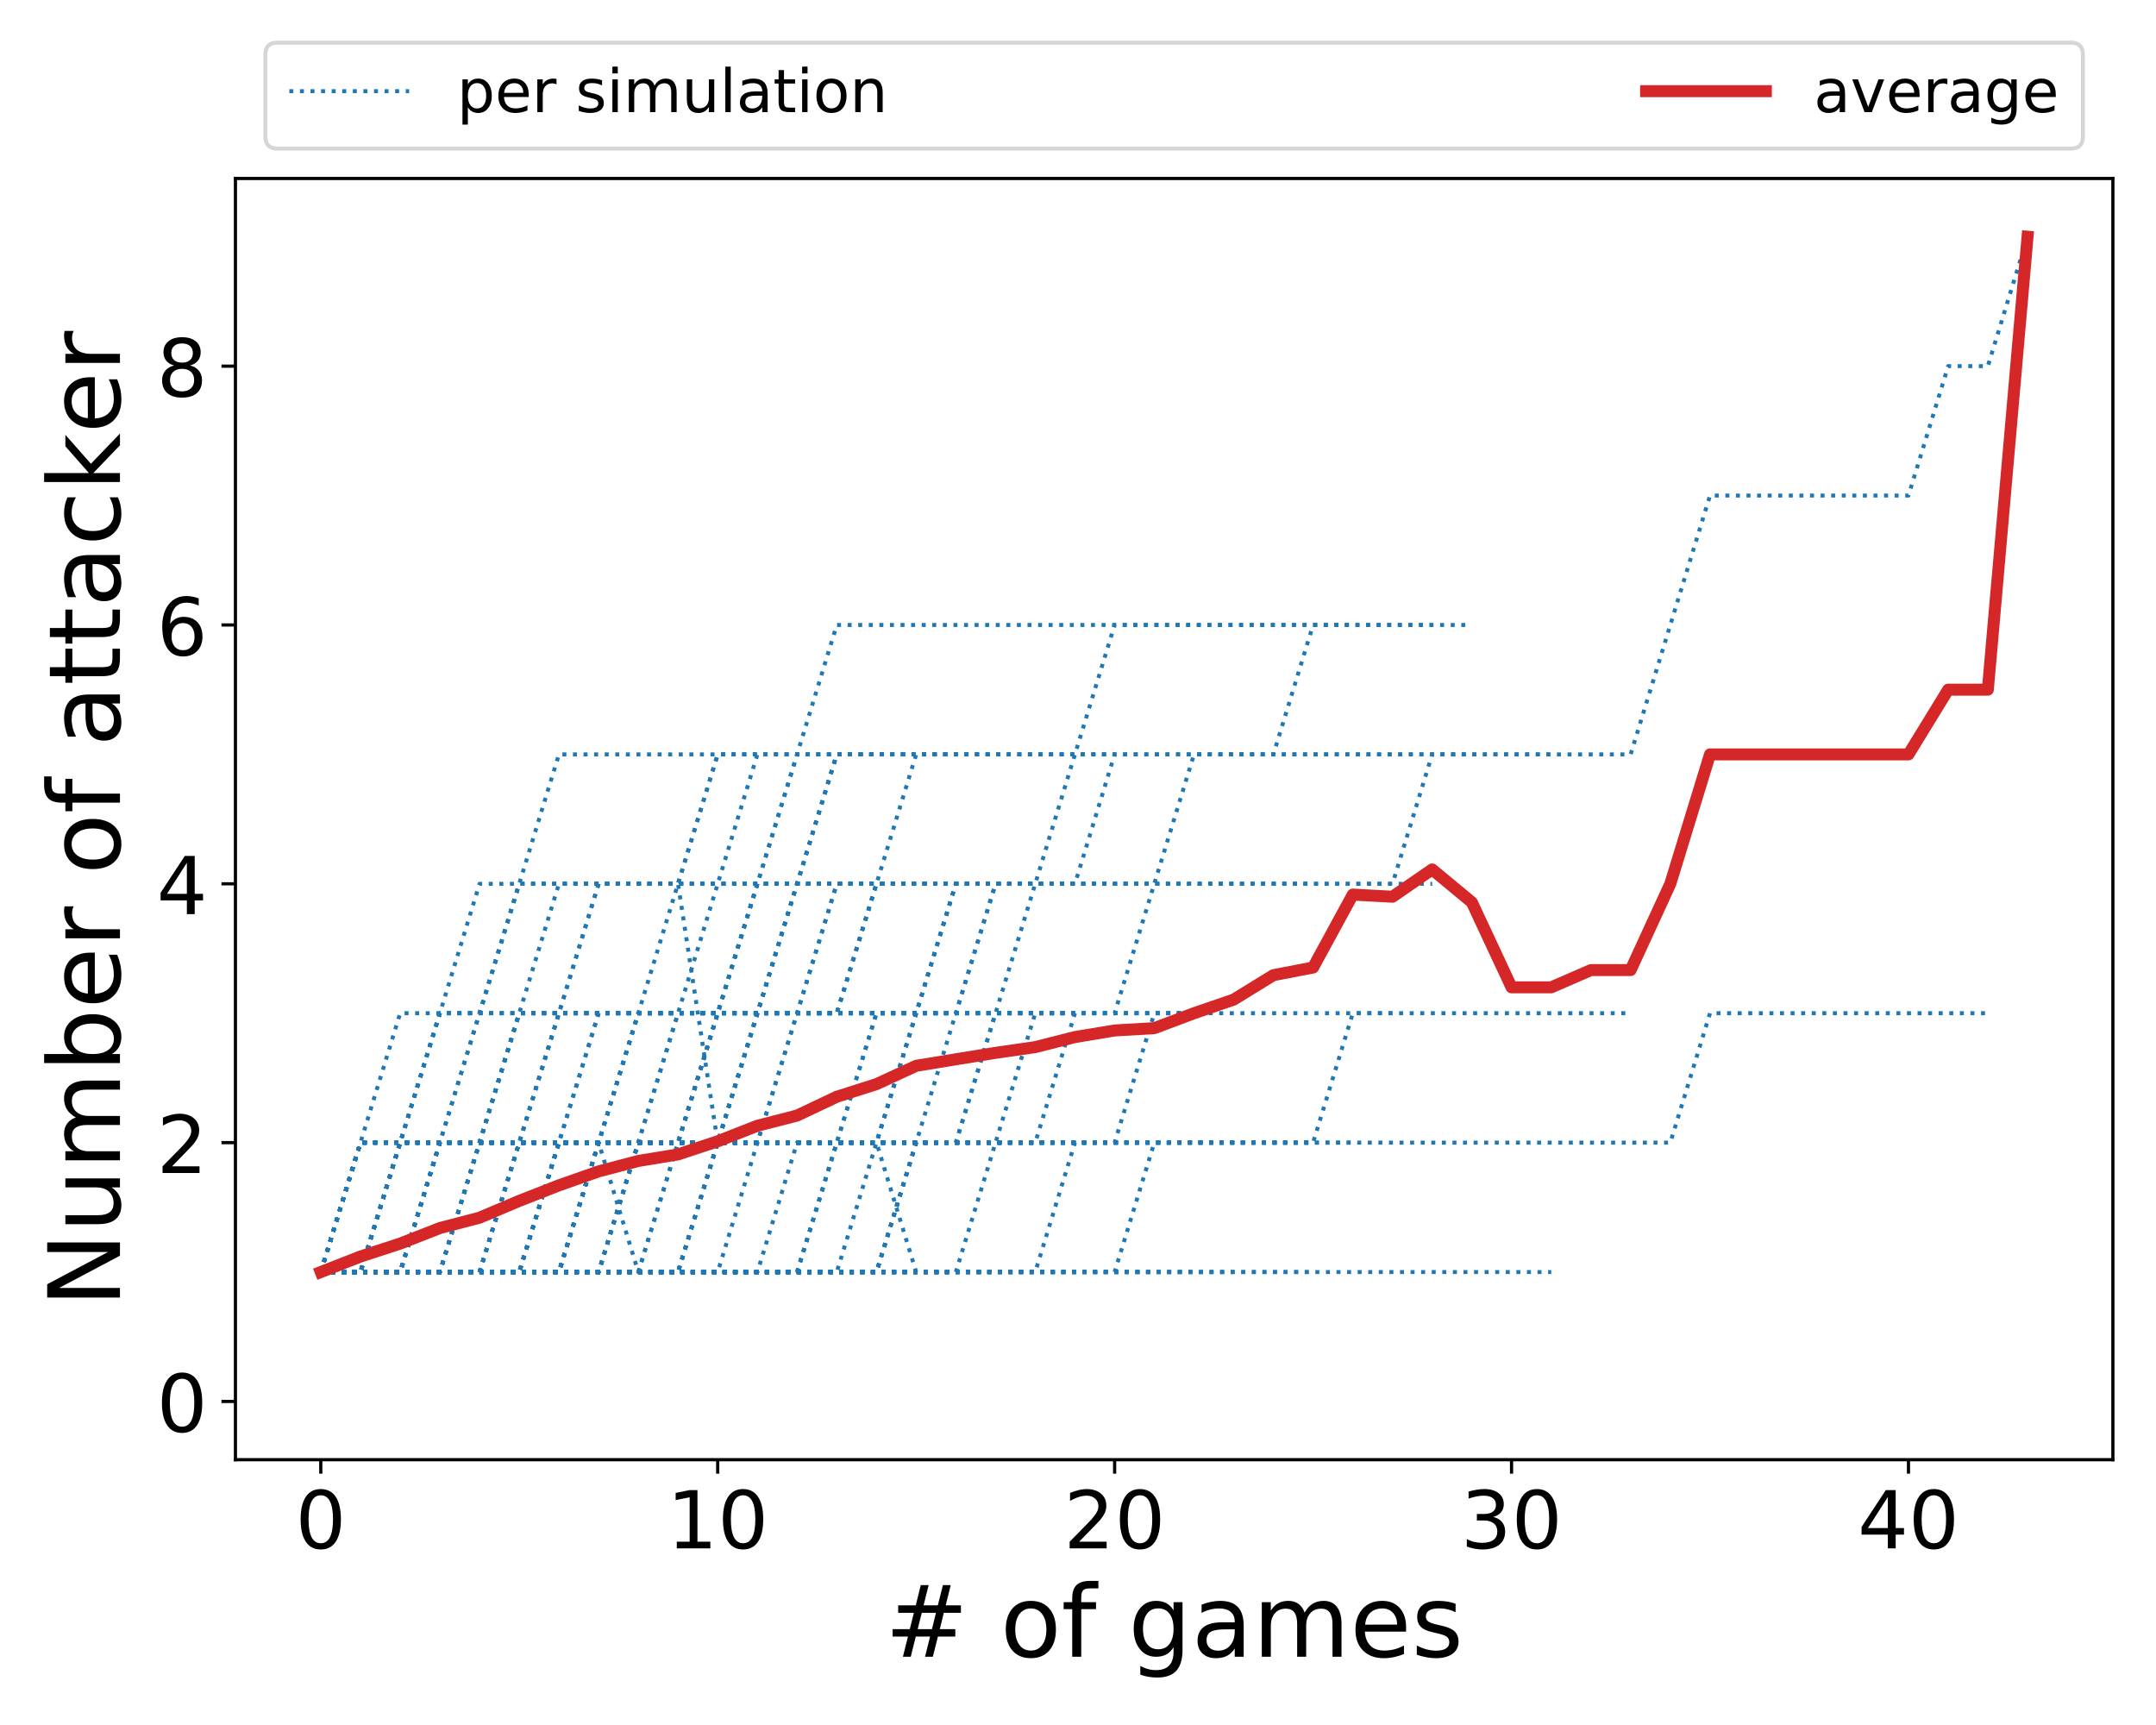 <?xml version="1.0" encoding="utf-8" standalone="no"?>
<!DOCTYPE svg PUBLIC "-//W3C//DTD SVG 1.1//EN"
  "http://www.w3.org/Graphics/SVG/1.1/DTD/svg11.dtd">
<!-- Created with matplotlib (https://matplotlib.org/) -->
<svg height="432pt" version="1.1" viewBox="0 0 540 432" width="540pt" xmlns="http://www.w3.org/2000/svg" xmlns:xlink="http://www.w3.org/1999/xlink">
 <defs>
  <style type="text/css">
*{stroke-linecap:butt;stroke-linejoin:round;}
  </style>
 </defs>
 <g id="figure_1">
  <g id="patch_1">
   <path d="M 0 432 
L 540 432 
L 540 0 
L 0 0 
z
" style="fill:#ffffff;"/>
  </g>
  <g id="axes_1">
   <g id="patch_2">
    <path d="M 58.97 365.56 
L 529.2 365.56 
L 529.2 44.7 
L 58.97 44.7 
z
" style="fill:#ffffff;"/>
   </g>
   <g id="matplotlib.axis_1">
    <g id="xtick_1">
     <g id="line2d_1">
      <defs>
       <path d="M 0 0 
L 0 3.5 
" id="m837b6d2029" style="stroke:#000000;stroke-width:0.8;"/>
      </defs>
      <g>
       <use style="stroke:#000000;stroke-width:0.8;" x="80.344" xlink:href="#m837b6d2029" y="365.56"/>
      </g>
     </g>
     <g id="text_1">
      <!-- 0 -->
      <defs>
       <path d="M 31.781 66.406 
Q 24.172 66.406 20.328 58.906 
Q 16.5 51.422 16.5 36.375 
Q 16.5 21.391 20.328 13.891 
Q 24.172 6.391 31.781 6.391 
Q 39.453 6.391 43.281 13.891 
Q 47.125 21.391 47.125 36.375 
Q 47.125 51.422 43.281 58.906 
Q 39.453 66.406 31.781 66.406 
z
M 31.781 74.219 
Q 44.047 74.219 50.516 64.516 
Q 56.984 54.828 56.984 36.375 
Q 56.984 17.969 50.516 8.266 
Q 44.047 -1.422 31.781 -1.422 
Q 19.531 -1.422 13.062 8.266 
Q 6.594 17.969 6.594 36.375 
Q 6.594 54.828 13.062 64.516 
Q 19.531 74.219 31.781 74.219 
z
" id="DejaVuSans-48"/>
      </defs>
      <g transform="translate(73.982 387.757)scale(0.2 -0.2)">
       <use xlink:href="#DejaVuSans-48"/>
      </g>
     </g>
    </g>
    <g id="xtick_2">
     <g id="line2d_2">
      <g>
       <use style="stroke:#000000;stroke-width:0.8;" x="179.758" xlink:href="#m837b6d2029" y="365.56"/>
      </g>
     </g>
     <g id="text_2">
      <!-- 10 -->
      <defs>
       <path d="M 12.406 8.297 
L 28.516 8.297 
L 28.516 63.922 
L 10.984 60.406 
L 10.984 69.391 
L 28.422 72.906 
L 38.281 72.906 
L 38.281 8.297 
L 54.391 8.297 
L 54.391 0 
L 12.406 0 
z
" id="DejaVuSans-49"/>
      </defs>
      <g transform="translate(167.033 387.757)scale(0.2 -0.2)">
       <use xlink:href="#DejaVuSans-49"/>
       <use x="63.623" xlink:href="#DejaVuSans-48"/>
      </g>
     </g>
    </g>
    <g id="xtick_3">
     <g id="line2d_3">
      <g>
       <use style="stroke:#000000;stroke-width:0.8;" x="279.173" xlink:href="#m837b6d2029" y="365.56"/>
      </g>
     </g>
     <g id="text_3">
      <!-- 20 -->
      <defs>
       <path d="M 19.188 8.297 
L 53.609 8.297 
L 53.609 0 
L 7.328 0 
L 7.328 8.297 
Q 12.938 14.109 22.625 23.891 
Q 32.328 33.688 34.812 36.531 
Q 39.547 41.844 41.422 45.531 
Q 43.312 49.219 43.312 52.781 
Q 43.312 58.594 39.234 62.25 
Q 35.156 65.922 28.609 65.922 
Q 23.969 65.922 18.812 64.312 
Q 13.672 62.703 7.812 59.422 
L 7.812 69.391 
Q 13.766 71.781 18.938 73 
Q 24.125 74.219 28.422 74.219 
Q 39.75 74.219 46.484 68.547 
Q 53.219 62.891 53.219 53.422 
Q 53.219 48.922 51.531 44.891 
Q 49.859 40.875 45.406 35.406 
Q 44.188 33.984 37.641 27.219 
Q 31.109 20.453 19.188 8.297 
z
" id="DejaVuSans-50"/>
      </defs>
      <g transform="translate(266.448 387.757)scale(0.2 -0.2)">
       <use xlink:href="#DejaVuSans-50"/>
       <use x="63.623" xlink:href="#DejaVuSans-48"/>
      </g>
     </g>
    </g>
    <g id="xtick_4">
     <g id="line2d_4">
      <g>
       <use style="stroke:#000000;stroke-width:0.8;" x="378.587" xlink:href="#m837b6d2029" y="365.56"/>
      </g>
     </g>
     <g id="text_4">
      <!-- 30 -->
      <defs>
       <path d="M 40.578 39.312 
Q 47.656 37.797 51.625 33 
Q 55.609 28.219 55.609 21.188 
Q 55.609 10.406 48.188 4.484 
Q 40.766 -1.422 27.094 -1.422 
Q 22.516 -1.422 17.656 -0.516 
Q 12.797 0.391 7.625 2.203 
L 7.625 11.719 
Q 11.719 9.328 16.594 8.109 
Q 21.484 6.891 26.812 6.891 
Q 36.078 6.891 40.938 10.547 
Q 45.797 14.203 45.797 21.188 
Q 45.797 27.641 41.281 31.266 
Q 36.766 34.906 28.719 34.906 
L 20.219 34.906 
L 20.219 43.016 
L 29.109 43.016 
Q 36.375 43.016 40.234 45.922 
Q 44.094 48.828 44.094 54.297 
Q 44.094 59.906 40.109 62.906 
Q 36.141 65.922 28.719 65.922 
Q 24.656 65.922 20.016 65.031 
Q 15.375 64.156 9.812 62.312 
L 9.812 71.094 
Q 15.438 72.656 20.344 73.438 
Q 25.25 74.219 29.594 74.219 
Q 40.828 74.219 47.359 69.109 
Q 53.906 64.016 53.906 55.328 
Q 53.906 49.266 50.438 45.094 
Q 46.969 40.922 40.578 39.312 
z
" id="DejaVuSans-51"/>
      </defs>
      <g transform="translate(365.862 387.757)scale(0.2 -0.2)">
       <use xlink:href="#DejaVuSans-51"/>
       <use x="63.623" xlink:href="#DejaVuSans-48"/>
      </g>
     </g>
    </g>
    <g id="xtick_5">
     <g id="line2d_5">
      <g>
       <use style="stroke:#000000;stroke-width:0.8;" x="478.002" xlink:href="#m837b6d2029" y="365.56"/>
      </g>
     </g>
     <g id="text_5">
      <!-- 40 -->
      <defs>
       <path d="M 37.797 64.312 
L 12.891 25.391 
L 37.797 25.391 
z
M 35.203 72.906 
L 47.609 72.906 
L 47.609 25.391 
L 58.016 25.391 
L 58.016 17.188 
L 47.609 17.188 
L 47.609 0 
L 37.797 0 
L 37.797 17.188 
L 4.891 17.188 
L 4.891 26.703 
z
" id="DejaVuSans-52"/>
      </defs>
      <g transform="translate(465.277 387.757)scale(0.2 -0.2)">
       <use xlink:href="#DejaVuSans-52"/>
       <use x="63.623" xlink:href="#DejaVuSans-48"/>
      </g>
     </g>
    </g>
    <g id="text_6">
     <!-- # of games -->
     <defs>
      <path d="M 51.125 44 
L 36.922 44 
L 32.812 27.688 
L 47.125 27.688 
z
M 43.797 71.781 
L 38.719 51.516 
L 52.984 51.516 
L 58.109 71.781 
L 65.922 71.781 
L 60.891 51.516 
L 76.125 51.516 
L 76.125 44 
L 58.984 44 
L 54.984 27.688 
L 70.516 27.688 
L 70.516 20.219 
L 53.078 20.219 
L 48 0 
L 40.188 0 
L 45.219 20.219 
L 30.906 20.219 
L 25.875 0 
L 18.016 0 
L 23.094 20.219 
L 7.719 20.219 
L 7.719 27.688 
L 24.906 27.688 
L 29 44 
L 13.281 44 
L 13.281 51.516 
L 30.906 51.516 
L 35.891 71.781 
z
" id="DejaVuSans-35"/>
      <path id="DejaVuSans-32"/>
      <path d="M 30.609 48.391 
Q 23.391 48.391 19.188 42.75 
Q 14.984 37.109 14.984 27.297 
Q 14.984 17.484 19.156 11.844 
Q 23.344 6.203 30.609 6.203 
Q 37.797 6.203 41.984 11.859 
Q 46.188 17.531 46.188 27.297 
Q 46.188 37.016 41.984 42.703 
Q 37.797 48.391 30.609 48.391 
z
M 30.609 56 
Q 42.328 56 49.016 48.375 
Q 55.719 40.766 55.719 27.297 
Q 55.719 13.875 49.016 6.219 
Q 42.328 -1.422 30.609 -1.422 
Q 18.844 -1.422 12.172 6.219 
Q 5.516 13.875 5.516 27.297 
Q 5.516 40.766 12.172 48.375 
Q 18.844 56 30.609 56 
z
" id="DejaVuSans-111"/>
      <path d="M 37.109 75.984 
L 37.109 68.5 
L 28.516 68.5 
Q 23.688 68.5 21.797 66.547 
Q 19.922 64.594 19.922 59.516 
L 19.922 54.688 
L 34.719 54.688 
L 34.719 47.703 
L 19.922 47.703 
L 19.922 0 
L 10.891 0 
L 10.891 47.703 
L 2.297 47.703 
L 2.297 54.688 
L 10.891 54.688 
L 10.891 58.5 
Q 10.891 67.625 15.141 71.797 
Q 19.391 75.984 28.609 75.984 
z
" id="DejaVuSans-102"/>
      <path d="M 45.406 27.984 
Q 45.406 37.75 41.375 43.109 
Q 37.359 48.484 30.078 48.484 
Q 22.859 48.484 18.828 43.109 
Q 14.797 37.75 14.797 27.984 
Q 14.797 18.266 18.828 12.891 
Q 22.859 7.516 30.078 7.516 
Q 37.359 7.516 41.375 12.891 
Q 45.406 18.266 45.406 27.984 
z
M 54.391 6.781 
Q 54.391 -7.172 48.188 -13.984 
Q 42 -20.797 29.203 -20.797 
Q 24.469 -20.797 20.266 -20.094 
Q 16.062 -19.391 12.109 -17.922 
L 12.109 -9.188 
Q 16.062 -11.328 19.922 -12.344 
Q 23.781 -13.375 27.781 -13.375 
Q 36.625 -13.375 41.016 -8.766 
Q 45.406 -4.156 45.406 5.172 
L 45.406 9.625 
Q 42.625 4.781 38.281 2.391 
Q 33.938 0 27.875 0 
Q 17.828 0 11.672 7.656 
Q 5.516 15.328 5.516 27.984 
Q 5.516 40.672 11.672 48.328 
Q 17.828 56 27.875 56 
Q 33.938 56 38.281 53.609 
Q 42.625 51.219 45.406 46.391 
L 45.406 54.688 
L 54.391 54.688 
z
" id="DejaVuSans-103"/>
      <path d="M 34.281 27.484 
Q 23.391 27.484 19.188 25 
Q 14.984 22.516 14.984 16.5 
Q 14.984 11.719 18.141 8.906 
Q 21.297 6.109 26.703 6.109 
Q 34.188 6.109 38.703 11.406 
Q 43.219 16.703 43.219 25.484 
L 43.219 27.484 
z
M 52.203 31.203 
L 52.203 0 
L 43.219 0 
L 43.219 8.297 
Q 40.141 3.328 35.547 0.953 
Q 30.953 -1.422 24.312 -1.422 
Q 15.922 -1.422 10.953 3.297 
Q 6 8.016 6 15.922 
Q 6 25.141 12.172 29.828 
Q 18.359 34.516 30.609 34.516 
L 43.219 34.516 
L 43.219 35.406 
Q 43.219 41.609 39.141 45 
Q 35.062 48.391 27.688 48.391 
Q 23 48.391 18.547 47.266 
Q 14.109 46.141 10.016 43.891 
L 10.016 52.203 
Q 14.938 54.109 19.578 55.047 
Q 24.219 56 28.609 56 
Q 40.484 56 46.344 49.844 
Q 52.203 43.703 52.203 31.203 
z
" id="DejaVuSans-97"/>
      <path d="M 52 44.188 
Q 55.375 50.25 60.062 53.125 
Q 64.75 56 71.094 56 
Q 79.641 56 84.281 50.016 
Q 88.922 44.047 88.922 33.016 
L 88.922 0 
L 79.891 0 
L 79.891 32.719 
Q 79.891 40.578 77.094 44.375 
Q 74.312 48.188 68.609 48.188 
Q 61.625 48.188 57.562 43.547 
Q 53.516 38.922 53.516 30.906 
L 53.516 0 
L 44.484 0 
L 44.484 32.719 
Q 44.484 40.625 41.703 44.406 
Q 38.922 48.188 33.109 48.188 
Q 26.219 48.188 22.156 43.531 
Q 18.109 38.875 18.109 30.906 
L 18.109 0 
L 9.078 0 
L 9.078 54.688 
L 18.109 54.688 
L 18.109 46.188 
Q 21.188 51.219 25.484 53.609 
Q 29.781 56 35.688 56 
Q 41.656 56 45.828 52.969 
Q 50 49.953 52 44.188 
z
" id="DejaVuSans-109"/>
      <path d="M 56.203 29.594 
L 56.203 25.203 
L 14.891 25.203 
Q 15.484 15.922 20.484 11.062 
Q 25.484 6.203 34.422 6.203 
Q 39.594 6.203 44.453 7.469 
Q 49.312 8.734 54.109 11.281 
L 54.109 2.781 
Q 49.266 0.734 44.188 -0.344 
Q 39.109 -1.422 33.891 -1.422 
Q 20.797 -1.422 13.156 6.188 
Q 5.516 13.812 5.516 26.812 
Q 5.516 40.234 12.766 48.109 
Q 20.016 56 32.328 56 
Q 43.359 56 49.781 48.891 
Q 56.203 41.797 56.203 29.594 
z
M 47.219 32.234 
Q 47.125 39.594 43.094 43.984 
Q 39.062 48.391 32.422 48.391 
Q 24.906 48.391 20.391 44.141 
Q 15.875 39.891 15.188 32.172 
z
" id="DejaVuSans-101"/>
      <path d="M 44.281 53.078 
L 44.281 44.578 
Q 40.484 46.531 36.375 47.5 
Q 32.281 48.484 27.875 48.484 
Q 21.188 48.484 17.844 46.438 
Q 14.5 44.391 14.5 40.281 
Q 14.5 37.156 16.891 35.375 
Q 19.281 33.594 26.516 31.984 
L 29.594 31.297 
Q 39.156 29.25 43.188 25.516 
Q 47.219 21.781 47.219 15.094 
Q 47.219 7.469 41.188 3.016 
Q 35.156 -1.422 24.609 -1.422 
Q 20.219 -1.422 15.453 -0.562 
Q 10.688 0.297 5.422 2 
L 5.422 11.281 
Q 10.406 8.688 15.234 7.391 
Q 20.062 6.109 24.812 6.109 
Q 31.156 6.109 34.562 8.281 
Q 37.984 10.453 37.984 14.406 
Q 37.984 18.062 35.516 20.016 
Q 33.062 21.969 24.703 23.781 
L 21.578 24.516 
Q 13.234 26.266 9.516 29.906 
Q 5.812 33.547 5.812 39.891 
Q 5.812 47.609 11.281 51.797 
Q 16.75 56 26.812 56 
Q 31.781 56 36.172 55.266 
Q 40.578 54.547 44.281 53.078 
z
" id="DejaVuSans-115"/>
     </defs>
     <g transform="translate(221.642 414.912)scale(0.25 -0.25)">
      <use xlink:href="#DejaVuSans-35"/>
      <use x="83.789" xlink:href="#DejaVuSans-32"/>
      <use x="115.576" xlink:href="#DejaVuSans-111"/>
      <use x="176.758" xlink:href="#DejaVuSans-102"/>
      <use x="211.963" xlink:href="#DejaVuSans-32"/>
      <use x="243.75" xlink:href="#DejaVuSans-103"/>
      <use x="307.227" xlink:href="#DejaVuSans-97"/>
      <use x="368.506" xlink:href="#DejaVuSans-109"/>
      <use x="465.918" xlink:href="#DejaVuSans-101"/>
      <use x="527.441" xlink:href="#DejaVuSans-115"/>
     </g>
    </g>
   </g>
   <g id="matplotlib.axis_2">
    <g id="ytick_1">
     <g id="line2d_6">
      <defs>
       <path d="M 0 0 
L -3.5 0 
" id="m55e16a5a8f" style="stroke:#000000;stroke-width:0.8;"/>
      </defs>
      <g>
       <use style="stroke:#000000;stroke-width:0.8;" x="58.97" xlink:href="#m55e16a5a8f" y="350.975"/>
      </g>
     </g>
     <g id="text_7">
      <!-- 0 -->
      <g transform="translate(39.245 358.574)scale(0.2 -0.2)">
       <use xlink:href="#DejaVuSans-48"/>
      </g>
     </g>
    </g>
    <g id="ytick_2">
     <g id="line2d_7">
      <g>
       <use style="stroke:#000000;stroke-width:0.8;" x="58.97" xlink:href="#m55e16a5a8f" y="286.155"/>
      </g>
     </g>
     <g id="text_8">
      <!-- 2 -->
      <g transform="translate(39.245 293.754)scale(0.2 -0.2)">
       <use xlink:href="#DejaVuSans-50"/>
      </g>
     </g>
    </g>
    <g id="ytick_3">
     <g id="line2d_8">
      <g>
       <use style="stroke:#000000;stroke-width:0.8;" x="58.97" xlink:href="#m55e16a5a8f" y="221.335"/>
      </g>
     </g>
     <g id="text_9">
      <!-- 4 -->
      <g transform="translate(39.245 228.933)scale(0.2 -0.2)">
       <use xlink:href="#DejaVuSans-52"/>
      </g>
     </g>
    </g>
    <g id="ytick_4">
     <g id="line2d_9">
      <g>
       <use style="stroke:#000000;stroke-width:0.8;" x="58.97" xlink:href="#m55e16a5a8f" y="156.515"/>
      </g>
     </g>
     <g id="text_10">
      <!-- 6 -->
      <defs>
       <path d="M 33.016 40.375 
Q 26.375 40.375 22.484 35.828 
Q 18.609 31.297 18.609 23.391 
Q 18.609 15.531 22.484 10.953 
Q 26.375 6.391 33.016 6.391 
Q 39.656 6.391 43.531 10.953 
Q 47.406 15.531 47.406 23.391 
Q 47.406 31.297 43.531 35.828 
Q 39.656 40.375 33.016 40.375 
z
M 52.594 71.297 
L 52.594 62.312 
Q 48.875 64.062 45.094 64.984 
Q 41.312 65.922 37.594 65.922 
Q 27.828 65.922 22.672 59.328 
Q 17.531 52.734 16.797 39.406 
Q 19.672 43.656 24.016 45.922 
Q 28.375 48.188 33.594 48.188 
Q 44.578 48.188 50.953 41.516 
Q 57.328 34.859 57.328 23.391 
Q 57.328 12.156 50.688 5.359 
Q 44.047 -1.422 33.016 -1.422 
Q 20.359 -1.422 13.672 8.266 
Q 6.984 17.969 6.984 36.375 
Q 6.984 53.656 15.188 63.938 
Q 23.391 74.219 37.203 74.219 
Q 40.922 74.219 44.703 73.484 
Q 48.484 72.75 52.594 71.297 
z
" id="DejaVuSans-54"/>
      </defs>
      <g transform="translate(39.245 164.113)scale(0.2 -0.2)">
       <use xlink:href="#DejaVuSans-54"/>
      </g>
     </g>
    </g>
    <g id="ytick_5">
     <g id="line2d_10">
      <g>
       <use style="stroke:#000000;stroke-width:0.8;" x="58.97" xlink:href="#m55e16a5a8f" y="91.695"/>
      </g>
     </g>
     <g id="text_11">
      <!-- 8 -->
      <defs>
       <path d="M 31.781 34.625 
Q 24.75 34.625 20.719 30.859 
Q 16.703 27.094 16.703 20.516 
Q 16.703 13.922 20.719 10.156 
Q 24.75 6.391 31.781 6.391 
Q 38.812 6.391 42.859 10.172 
Q 46.922 13.969 46.922 20.516 
Q 46.922 27.094 42.891 30.859 
Q 38.875 34.625 31.781 34.625 
z
M 21.922 38.812 
Q 15.578 40.375 12.031 44.719 
Q 8.5 49.078 8.5 55.328 
Q 8.5 64.062 14.719 69.141 
Q 20.953 74.219 31.781 74.219 
Q 42.672 74.219 48.875 69.141 
Q 55.078 64.062 55.078 55.328 
Q 55.078 49.078 51.531 44.719 
Q 48 40.375 41.703 38.812 
Q 48.828 37.156 52.797 32.312 
Q 56.781 27.484 56.781 20.516 
Q 56.781 9.906 50.312 4.234 
Q 43.844 -1.422 31.781 -1.422 
Q 19.734 -1.422 13.25 4.234 
Q 6.781 9.906 6.781 20.516 
Q 6.781 27.484 10.781 32.312 
Q 14.797 37.156 21.922 38.812 
z
M 18.312 54.391 
Q 18.312 48.734 21.844 45.562 
Q 25.391 42.391 31.781 42.391 
Q 38.141 42.391 41.719 45.562 
Q 45.312 48.734 45.312 54.391 
Q 45.312 60.062 41.719 63.234 
Q 38.141 66.406 31.781 66.406 
Q 25.391 66.406 21.844 63.234 
Q 18.312 60.062 18.312 54.391 
z
" id="DejaVuSans-56"/>
      </defs>
      <g transform="translate(39.245 99.293)scale(0.2 -0.2)">
       <use xlink:href="#DejaVuSans-56"/>
      </g>
     </g>
    </g>
    <g id="text_12">
     <!-- Number of attacker -->
     <defs>
      <path d="M 9.812 72.906 
L 23.094 72.906 
L 55.422 11.922 
L 55.422 72.906 
L 64.984 72.906 
L 64.984 0 
L 51.703 0 
L 19.391 60.984 
L 19.391 0 
L 9.812 0 
z
" id="DejaVuSans-78"/>
      <path d="M 8.5 21.578 
L 8.5 54.688 
L 17.484 54.688 
L 17.484 21.922 
Q 17.484 14.156 20.5 10.266 
Q 23.531 6.391 29.594 6.391 
Q 36.859 6.391 41.078 11.031 
Q 45.312 15.672 45.312 23.688 
L 45.312 54.688 
L 54.297 54.688 
L 54.297 0 
L 45.312 0 
L 45.312 8.406 
Q 42.047 3.422 37.719 1 
Q 33.406 -1.422 27.688 -1.422 
Q 18.266 -1.422 13.375 4.438 
Q 8.5 10.297 8.5 21.578 
z
M 31.109 56 
z
" id="DejaVuSans-117"/>
      <path d="M 48.688 27.297 
Q 48.688 37.203 44.609 42.844 
Q 40.531 48.484 33.406 48.484 
Q 26.266 48.484 22.188 42.844 
Q 18.109 37.203 18.109 27.297 
Q 18.109 17.391 22.188 11.75 
Q 26.266 6.109 33.406 6.109 
Q 40.531 6.109 44.609 11.75 
Q 48.688 17.391 48.688 27.297 
z
M 18.109 46.391 
Q 20.953 51.266 25.266 53.625 
Q 29.594 56 35.594 56 
Q 45.562 56 51.781 48.094 
Q 58.016 40.188 58.016 27.297 
Q 58.016 14.406 51.781 6.484 
Q 45.562 -1.422 35.594 -1.422 
Q 29.594 -1.422 25.266 0.953 
Q 20.953 3.328 18.109 8.203 
L 18.109 0 
L 9.078 0 
L 9.078 75.984 
L 18.109 75.984 
z
" id="DejaVuSans-98"/>
      <path d="M 41.109 46.297 
Q 39.594 47.172 37.812 47.578 
Q 36.031 48 33.891 48 
Q 26.266 48 22.188 43.047 
Q 18.109 38.094 18.109 28.812 
L 18.109 0 
L 9.078 0 
L 9.078 54.688 
L 18.109 54.688 
L 18.109 46.188 
Q 20.953 51.172 25.484 53.578 
Q 30.031 56 36.531 56 
Q 37.453 56 38.578 55.875 
Q 39.703 55.766 41.062 55.516 
z
" id="DejaVuSans-114"/>
      <path d="M 18.312 70.219 
L 18.312 54.688 
L 36.812 54.688 
L 36.812 47.703 
L 18.312 47.703 
L 18.312 18.016 
Q 18.312 11.328 20.141 9.422 
Q 21.969 7.516 27.594 7.516 
L 36.812 7.516 
L 36.812 0 
L 27.594 0 
Q 17.188 0 13.234 3.875 
Q 9.281 7.766 9.281 18.016 
L 9.281 47.703 
L 2.688 47.703 
L 2.688 54.688 
L 9.281 54.688 
L 9.281 70.219 
z
" id="DejaVuSans-116"/>
      <path d="M 48.781 52.594 
L 48.781 44.188 
Q 44.969 46.297 41.141 47.344 
Q 37.312 48.391 33.406 48.391 
Q 24.656 48.391 19.812 42.844 
Q 14.984 37.312 14.984 27.297 
Q 14.984 17.281 19.812 11.734 
Q 24.656 6.203 33.406 6.203 
Q 37.312 6.203 41.141 7.25 
Q 44.969 8.297 48.781 10.406 
L 48.781 2.094 
Q 45.016 0.344 40.984 -0.531 
Q 36.969 -1.422 32.422 -1.422 
Q 20.062 -1.422 12.781 6.344 
Q 5.516 14.109 5.516 27.297 
Q 5.516 40.672 12.859 48.328 
Q 20.219 56 33.016 56 
Q 37.156 56 41.109 55.141 
Q 45.062 54.297 48.781 52.594 
z
" id="DejaVuSans-99"/>
      <path d="M 9.078 75.984 
L 18.109 75.984 
L 18.109 31.109 
L 44.922 54.688 
L 56.391 54.688 
L 27.391 29.109 
L 57.625 0 
L 45.906 0 
L 18.109 26.703 
L 18.109 0 
L 9.078 0 
z
" id="DejaVuSans-107"/>
     </defs>
     <g transform="translate(30.046 327.396)rotate(-90)scale(0.25 -0.25)">
      <use xlink:href="#DejaVuSans-78"/>
      <use x="74.805" xlink:href="#DejaVuSans-117"/>
      <use x="138.184" xlink:href="#DejaVuSans-109"/>
      <use x="235.596" xlink:href="#DejaVuSans-98"/>
      <use x="299.072" xlink:href="#DejaVuSans-101"/>
      <use x="360.596" xlink:href="#DejaVuSans-114"/>
      <use x="401.709" xlink:href="#DejaVuSans-32"/>
      <use x="433.496" xlink:href="#DejaVuSans-111"/>
      <use x="494.678" xlink:href="#DejaVuSans-102"/>
      <use x="529.883" xlink:href="#DejaVuSans-32"/>
      <use x="561.67" xlink:href="#DejaVuSans-97"/>
      <use x="622.949" xlink:href="#DejaVuSans-116"/>
      <use x="662.158" xlink:href="#DejaVuSans-116"/>
      <use x="701.367" xlink:href="#DejaVuSans-97"/>
      <use x="762.646" xlink:href="#DejaVuSans-99"/>
      <use x="817.627" xlink:href="#DejaVuSans-107"/>
      <use x="875.49" xlink:href="#DejaVuSans-101"/>
      <use x="937.014" xlink:href="#DejaVuSans-114"/>
     </g>
    </g>
   </g>
   <g id="line2d_11">
    <path clip-path="url(#p412f0a42eb)" d="M 80.344 318.565 
L 90.286 318.565 
L 100.227 318.565 
L 110.168 286.155 
L 120.11 286.155 
L 130.051 286.155 
L 139.993 286.155 
L 149.934 286.155 
L 159.876 318.565 
L 169.817 318.565 
L 179.758 318.565 
L 189.7 318.565 
L 199.641 318.565 
" style="fill:none;stroke:#1f77b4;stroke-dasharray:1,1.65;stroke-dashoffset:0;"/>
   </g>
   <g id="line2d_12">
    <path clip-path="url(#p412f0a42eb)" d="M 80.344 318.565 
L 90.286 318.565 
L 100.227 318.565 
L 110.168 286.155 
L 120.11 253.745 
L 130.051 253.745 
L 139.993 221.335 
L 149.934 221.335 
L 159.876 221.335 
L 169.817 221.335 
L 179.758 221.335 
L 189.7 221.335 
L 199.641 221.335 
L 209.583 221.335 
L 219.524 221.335 
L 229.466 221.335 
" style="fill:none;stroke:#1f77b4;stroke-dasharray:1,1.65;stroke-dashoffset:0;"/>
   </g>
   <g id="line2d_13">
    <path clip-path="url(#p412f0a42eb)" d="M 80.344 318.565 
L 90.286 286.155 
L 100.227 286.155 
L 110.168 286.155 
L 120.11 286.155 
L 130.051 253.745 
L 139.993 253.745 
L 149.934 253.745 
L 159.876 253.745 
L 169.817 253.745 
" style="fill:none;stroke:#1f77b4;stroke-dasharray:1,1.65;stroke-dashoffset:0;"/>
   </g>
   <g id="line2d_14">
    <path clip-path="url(#p412f0a42eb)" d="M 80.344 318.565 
L 90.286 318.565 
L 100.227 286.155 
L 110.168 286.155 
L 120.11 286.155 
L 130.051 286.155 
L 139.993 286.155 
L 149.934 286.155 
L 159.876 286.155 
L 169.817 286.155 
L 179.758 286.155 
L 189.7 253.745 
L 199.641 253.745 
L 209.583 253.745 
L 219.524 253.745 
L 229.466 253.745 
L 239.407 253.745 
" style="fill:none;stroke:#1f77b4;stroke-dasharray:1,1.65;stroke-dashoffset:0;"/>
   </g>
   <g id="line2d_15">
    <path clip-path="url(#p412f0a42eb)" d="M 80.344 318.565 
L 90.286 318.565 
L 100.227 286.155 
L 110.168 286.155 
L 120.11 286.155 
L 130.051 286.155 
L 139.993 286.155 
L 149.934 286.155 
L 159.876 286.155 
L 169.817 286.155 
L 179.758 286.155 
L 189.7 286.155 
L 199.641 286.155 
L 209.583 286.155 
L 219.524 286.155 
L 229.466 286.155 
L 239.407 286.155 
L 249.349 286.155 
L 259.29 286.155 
L 269.231 253.745 
L 279.173 253.745 
L 289.114 253.745 
L 299.056 253.745 
L 308.997 253.745 
L 318.939 253.745 
L 328.88 253.745 
L 338.821 253.745 
L 348.763 253.745 
L 358.704 253.745 
L 368.646 253.745 
L 378.587 253.745 
L 388.529 253.745 
L 398.47 253.745 
L 408.412 253.745 
" style="fill:none;stroke:#1f77b4;stroke-dasharray:1,1.65;stroke-dashoffset:0;"/>
   </g>
   <g id="line2d_16">
    <path clip-path="url(#p412f0a42eb)" d="M 80.344 318.565 
L 90.286 318.565 
L 100.227 318.565 
L 110.168 318.565 
L 120.11 318.565 
L 130.051 318.565 
L 139.993 318.565 
L 149.934 286.155 
L 159.876 286.155 
L 169.817 286.155 
L 179.758 286.155 
L 189.7 286.155 
L 199.641 286.155 
L 209.583 286.155 
L 219.524 286.155 
L 229.466 286.155 
L 239.407 286.155 
L 249.349 286.155 
L 259.29 286.155 
L 269.231 286.155 
L 279.173 286.155 
" style="fill:none;stroke:#1f77b4;stroke-dasharray:1,1.65;stroke-dashoffset:0;"/>
   </g>
   <g id="line2d_17">
    <path clip-path="url(#p412f0a42eb)" d="M 80.344 318.565 
L 90.286 318.565 
L 100.227 318.565 
L 110.168 318.565 
L 120.11 318.565 
L 130.051 318.565 
L 139.993 318.565 
L 149.934 318.565 
L 159.876 318.565 
L 169.817 318.565 
L 179.758 286.155 
L 189.7 286.155 
L 199.641 286.155 
L 209.583 286.155 
L 219.524 286.155 
L 229.466 286.155 
L 239.407 286.155 
L 249.349 286.155 
L 259.29 286.155 
L 269.231 286.155 
L 279.173 286.155 
L 289.114 286.155 
L 299.056 286.155 
L 308.997 286.155 
L 318.939 286.155 
L 328.88 286.155 
L 338.821 286.155 
L 348.763 286.155 
L 358.704 286.155 
L 368.646 286.155 
L 378.587 286.155 
L 388.529 286.155 
L 398.47 286.155 
L 408.412 286.155 
L 418.353 286.155 
L 428.294 253.745 
L 438.236 253.745 
L 448.177 253.745 
L 458.119 253.745 
L 468.06 253.745 
L 478.002 253.745 
L 487.943 253.745 
L 497.884 253.745 
" style="fill:none;stroke:#1f77b4;stroke-dasharray:1,1.65;stroke-dashoffset:0;"/>
   </g>
   <g id="line2d_18">
    <path clip-path="url(#p412f0a42eb)" d="M 80.344 318.565 
L 90.286 318.565 
L 100.227 318.565 
L 110.168 318.565 
L 120.11 286.155 
L 130.051 286.155 
L 139.993 286.155 
L 149.934 286.155 
L 159.876 286.155 
L 169.817 286.155 
L 179.758 286.155 
L 189.7 286.155 
L 199.641 286.155 
" style="fill:none;stroke:#1f77b4;stroke-dasharray:1,1.65;stroke-dashoffset:0;"/>
   </g>
   <g id="line2d_19">
    <path clip-path="url(#p412f0a42eb)" d="M 80.344 318.565 
L 90.286 318.565 
L 100.227 318.565 
L 110.168 318.565 
L 120.11 318.565 
L 130.051 318.565 
L 139.993 318.565 
L 149.934 318.565 
L 159.876 318.565 
L 169.817 318.565 
L 179.758 318.565 
L 189.7 318.565 
L 199.641 318.565 
L 209.583 318.565 
L 219.524 318.565 
L 229.466 286.155 
L 239.407 286.155 
L 249.349 286.155 
L 259.29 286.155 
L 269.231 286.155 
" style="fill:none;stroke:#1f77b4;stroke-dasharray:1,1.65;stroke-dashoffset:0;"/>
   </g>
   <g id="line2d_20">
    <path clip-path="url(#p412f0a42eb)" d="M 80.344 318.565 
L 90.286 318.565 
L 100.227 318.565 
L 110.168 318.565 
L 120.11 318.565 
L 130.051 318.565 
L 139.993 318.565 
L 149.934 318.565 
L 159.876 318.565 
L 169.817 318.565 
L 179.758 318.565 
L 189.7 318.565 
L 199.641 318.565 
" style="fill:none;stroke:#1f77b4;stroke-dasharray:1,1.65;stroke-dashoffset:0;"/>
   </g>
   <g id="line2d_21">
    <path clip-path="url(#p412f0a42eb)" d="M 80.344 318.565 
L 90.286 318.565 
L 100.227 318.565 
L 110.168 318.565 
L 120.11 318.565 
L 130.051 318.565 
L 139.993 286.155 
L 149.934 286.155 
L 159.876 286.155 
L 169.817 286.155 
L 179.758 286.155 
" style="fill:none;stroke:#1f77b4;stroke-dasharray:1,1.65;stroke-dashoffset:0;"/>
   </g>
   <g id="line2d_22">
    <path clip-path="url(#p412f0a42eb)" d="M 80.344 318.565 
L 90.286 318.565 
L 100.227 318.565 
L 110.168 318.565 
L 120.11 318.565 
L 130.051 318.565 
L 139.993 318.565 
L 149.934 318.565 
L 159.876 318.565 
L 169.817 318.565 
L 179.758 318.565 
L 189.7 318.565 
L 199.641 318.565 
L 209.583 318.565 
L 219.524 318.565 
L 229.466 318.565 
L 239.407 318.565 
L 249.349 318.565 
L 259.29 318.565 
L 269.231 318.565 
L 279.173 318.565 
L 289.114 318.565 
L 299.056 318.565 
L 308.997 318.565 
L 318.939 318.565 
L 328.88 318.565 
" style="fill:none;stroke:#1f77b4;stroke-dasharray:1,1.65;stroke-dashoffset:0;"/>
   </g>
   <g id="line2d_23">
    <path clip-path="url(#p412f0a42eb)" d="M 80.344 318.565 
L 90.286 318.565 
L 100.227 318.565 
L 110.168 318.565 
L 120.11 318.565 
L 130.051 318.565 
L 139.993 318.565 
L 149.934 286.155 
L 159.876 286.155 
L 169.817 286.155 
L 179.758 286.155 
L 189.7 286.155 
L 199.641 286.155 
L 209.583 286.155 
L 219.524 286.155 
L 229.466 286.155 
L 239.407 286.155 
L 249.349 286.155 
L 259.29 286.155 
L 269.231 286.155 
L 279.173 286.155 
" style="fill:none;stroke:#1f77b4;stroke-dasharray:1,1.65;stroke-dashoffset:0;"/>
   </g>
   <g id="line2d_24">
    <path clip-path="url(#p412f0a42eb)" d="M 80.344 318.565 
L 90.286 318.565 
L 100.227 318.565 
L 110.168 318.565 
L 120.11 318.565 
L 130.051 318.565 
L 139.993 286.155 
L 149.934 286.155 
L 159.876 286.155 
L 169.817 286.155 
L 179.758 286.155 
L 189.7 253.745 
L 199.641 253.745 
L 209.583 253.745 
L 219.524 221.335 
L 229.466 221.335 
" style="fill:none;stroke:#1f77b4;stroke-dasharray:1,1.65;stroke-dashoffset:0;"/>
   </g>
   <g id="line2d_25">
    <path clip-path="url(#p412f0a42eb)" d="M 80.344 318.565 
L 90.286 318.565 
L 100.227 318.565 
L 110.168 318.565 
L 120.11 318.565 
L 130.051 318.565 
L 139.993 318.565 
L 149.934 318.565 
L 159.876 318.565 
L 169.817 318.565 
L 179.758 318.565 
" style="fill:none;stroke:#1f77b4;stroke-dasharray:1,1.65;stroke-dashoffset:0;"/>
   </g>
   <g id="line2d_26">
    <path clip-path="url(#p412f0a42eb)" d="M 80.344 318.565 
L 90.286 286.155 
L 100.227 286.155 
L 110.168 286.155 
L 120.11 286.155 
L 130.051 286.155 
L 139.993 286.155 
L 149.934 253.745 
L 159.876 253.745 
L 169.817 253.745 
L 179.758 253.745 
L 189.7 253.745 
L 199.641 253.745 
L 209.583 253.745 
" style="fill:none;stroke:#1f77b4;stroke-dasharray:1,1.65;stroke-dashoffset:0;"/>
   </g>
   <g id="line2d_27">
    <path clip-path="url(#p412f0a42eb)" d="M 80.344 318.565 
L 90.286 318.565 
L 100.227 318.565 
L 110.168 318.565 
L 120.11 286.155 
L 130.051 286.155 
L 139.993 286.155 
L 149.934 286.155 
L 159.876 253.745 
L 169.817 253.745 
L 179.758 221.335 
L 189.7 221.335 
L 199.641 221.335 
L 209.583 221.335 
L 219.524 221.335 
L 229.466 221.335 
L 239.407 221.335 
L 249.349 221.335 
L 259.29 221.335 
L 269.231 221.335 
L 279.173 221.335 
L 289.114 221.335 
" style="fill:none;stroke:#1f77b4;stroke-dasharray:1,1.65;stroke-dashoffset:0;"/>
   </g>
   <g id="line2d_28">
    <path clip-path="url(#p412f0a42eb)" d="M 80.344 318.565 
L 90.286 318.565 
L 100.227 318.565 
L 110.168 318.565 
L 120.11 318.565 
L 130.051 318.565 
L 139.993 286.155 
L 149.934 286.155 
L 159.876 286.155 
L 169.817 286.155 
L 179.758 286.155 
L 189.7 286.155 
L 199.641 286.155 
L 209.583 286.155 
L 219.524 286.155 
" style="fill:none;stroke:#1f77b4;stroke-dasharray:1,1.65;stroke-dashoffset:0;"/>
   </g>
   <g id="line2d_29">
    <path clip-path="url(#p412f0a42eb)" d="M 80.344 318.565 
L 90.286 318.565 
L 100.227 318.565 
L 110.168 318.565 
L 120.11 318.565 
L 130.051 318.565 
L 139.993 318.565 
L 149.934 318.565 
L 159.876 318.565 
L 169.817 318.565 
L 179.758 318.565 
L 189.7 318.565 
L 199.641 318.565 
L 209.583 318.565 
L 219.524 318.565 
L 229.466 286.155 
L 239.407 286.155 
L 249.349 286.155 
" style="fill:none;stroke:#1f77b4;stroke-dasharray:1,1.65;stroke-dashoffset:0;"/>
   </g>
   <g id="line2d_30">
    <path clip-path="url(#p412f0a42eb)" d="M 80.344 318.565 
L 90.286 318.565 
L 100.227 318.565 
L 110.168 318.565 
L 120.11 318.565 
L 130.051 318.565 
L 139.993 286.155 
L 149.934 286.155 
L 159.876 286.155 
L 169.817 286.155 
L 179.758 286.155 
L 189.7 286.155 
L 199.641 286.155 
L 209.583 286.155 
L 219.524 286.155 
L 229.466 286.155 
L 239.407 286.155 
L 249.349 253.745 
L 259.29 253.745 
L 269.231 253.745 
L 279.173 253.745 
L 289.114 253.745 
L 299.056 253.745 
" style="fill:none;stroke:#1f77b4;stroke-dasharray:1,1.65;stroke-dashoffset:0;"/>
   </g>
   <g id="line2d_31">
    <path clip-path="url(#p412f0a42eb)" d="M 80.344 318.565 
L 90.286 318.565 
L 100.227 318.565 
L 110.168 318.565 
L 120.11 318.565 
L 130.051 286.155 
L 139.993 286.155 
L 149.934 286.155 
L 159.876 286.155 
L 169.817 286.155 
L 179.758 286.155 
L 189.7 253.745 
L 199.641 253.745 
L 209.583 253.745 
L 219.524 253.745 
L 229.466 253.745 
L 239.407 253.745 
L 249.349 221.335 
L 259.29 221.335 
L 269.231 221.335 
" style="fill:none;stroke:#1f77b4;stroke-dasharray:1,1.65;stroke-dashoffset:0;"/>
   </g>
   <g id="line2d_32">
    <path clip-path="url(#p412f0a42eb)" d="M 80.344 318.565 
L 90.286 318.565 
L 100.227 318.565 
L 110.168 286.155 
L 120.11 286.155 
L 130.051 286.155 
L 139.993 286.155 
L 149.934 286.155 
L 159.876 253.745 
L 169.817 253.745 
L 179.758 253.745 
L 189.7 253.745 
L 199.641 221.335 
L 209.583 221.335 
L 219.524 221.335 
L 229.466 188.925 
L 239.407 188.925 
L 249.349 188.925 
L 259.29 188.925 
L 269.231 188.925 
L 279.173 156.515 
L 289.114 156.515 
L 299.056 156.515 
L 308.997 156.515 
L 318.939 156.515 
L 328.88 156.515 
L 338.821 156.515 
L 348.763 156.515 
L 358.704 156.515 
" style="fill:none;stroke:#1f77b4;stroke-dasharray:1,1.65;stroke-dashoffset:0;"/>
   </g>
   <g id="line2d_33">
    <path clip-path="url(#p412f0a42eb)" d="M 80.344 318.565 
L 90.286 318.565 
L 100.227 318.565 
L 110.168 318.565 
L 120.11 318.565 
L 130.051 318.565 
L 139.993 286.155 
L 149.934 286.155 
L 159.876 286.155 
L 169.817 286.155 
L 179.758 286.155 
L 189.7 286.155 
L 199.641 286.155 
L 209.583 286.155 
L 219.524 286.155 
L 229.466 286.155 
L 239.407 286.155 
L 249.349 286.155 
L 259.29 253.745 
L 269.231 253.745 
" style="fill:none;stroke:#1f77b4;stroke-dasharray:1,1.65;stroke-dashoffset:0;"/>
   </g>
   <g id="line2d_34">
    <path clip-path="url(#p412f0a42eb)" d="M 80.344 318.565 
L 90.286 318.565 
L 100.227 318.565 
L 110.168 286.155 
L 120.11 253.745 
L 130.051 221.335 
L 139.993 221.335 
L 149.934 221.335 
L 159.876 221.335 
L 169.817 221.335 
L 179.758 188.925 
L 189.7 188.925 
L 199.641 188.925 
" style="fill:none;stroke:#1f77b4;stroke-dasharray:1,1.65;stroke-dashoffset:0;"/>
   </g>
   <g id="line2d_35">
    <path clip-path="url(#p412f0a42eb)" d="M 80.344 318.565 
L 90.286 286.155 
L 100.227 286.155 
L 110.168 253.745 
L 120.11 221.335 
L 130.051 221.335 
L 139.993 221.335 
L 149.934 221.335 
L 159.876 221.335 
L 169.817 221.335 
L 179.758 188.925 
L 189.7 188.925 
" style="fill:none;stroke:#1f77b4;stroke-dasharray:1,1.65;stroke-dashoffset:0;"/>
   </g>
   <g id="line2d_36">
    <path clip-path="url(#p412f0a42eb)" d="M 80.344 318.565 
L 90.286 318.565 
L 100.227 318.565 
L 110.168 318.565 
L 120.11 318.565 
L 130.051 318.565 
L 139.993 318.565 
L 149.934 318.565 
L 159.876 318.565 
L 169.817 318.565 
L 179.758 318.565 
L 189.7 318.565 
L 199.641 318.565 
L 209.583 318.565 
L 219.524 318.565 
L 229.466 318.565 
L 239.407 318.565 
L 249.349 318.565 
" style="fill:none;stroke:#1f77b4;stroke-dasharray:1,1.65;stroke-dashoffset:0;"/>
   </g>
   <g id="line2d_37">
    <path clip-path="url(#p412f0a42eb)" d="M 80.344 318.565 
L 90.286 318.565 
L 100.227 318.565 
L 110.168 318.565 
L 120.11 318.565 
L 130.051 318.565 
L 139.993 286.155 
L 149.934 286.155 
L 159.876 286.155 
L 169.817 286.155 
L 179.758 286.155 
L 189.7 286.155 
L 199.641 286.155 
L 209.583 286.155 
L 219.524 253.745 
L 229.466 253.745 
L 239.407 253.745 
L 249.349 253.745 
L 259.29 253.745 
L 269.231 253.745 
L 279.173 253.745 
L 289.114 253.745 
L 299.056 253.745 
" style="fill:none;stroke:#1f77b4;stroke-dasharray:1,1.65;stroke-dashoffset:0;"/>
   </g>
   <g id="line2d_38">
    <path clip-path="url(#p412f0a42eb)" d="M 80.344 318.565 
L 90.286 318.565 
L 100.227 318.565 
L 110.168 318.565 
L 120.11 318.565 
L 130.051 318.565 
L 139.993 318.565 
L 149.934 318.565 
L 159.876 318.565 
L 169.817 286.155 
L 179.758 286.155 
L 189.7 286.155 
L 199.641 286.155 
L 209.583 286.155 
" style="fill:none;stroke:#1f77b4;stroke-dasharray:1,1.65;stroke-dashoffset:0;"/>
   </g>
   <g id="line2d_39">
    <path clip-path="url(#p412f0a42eb)" d="M 80.344 318.565 
L 90.286 318.565 
L 100.227 318.565 
L 110.168 318.565 
L 120.11 318.565 
L 130.051 318.565 
L 139.993 318.565 
L 149.934 318.565 
L 159.876 318.565 
L 169.817 318.565 
L 179.758 318.565 
L 189.7 318.565 
L 199.641 318.565 
L 209.583 318.565 
L 219.524 318.565 
L 229.466 318.565 
L 239.407 318.565 
L 249.349 318.565 
L 259.29 318.565 
L 269.231 318.565 
" style="fill:none;stroke:#1f77b4;stroke-dasharray:1,1.65;stroke-dashoffset:0;"/>
   </g>
   <g id="line2d_40">
    <path clip-path="url(#p412f0a42eb)" d="M 80.344 318.565 
L 90.286 318.565 
L 100.227 318.565 
L 110.168 318.565 
L 120.11 318.565 
L 130.051 286.155 
L 139.993 286.155 
L 149.934 286.155 
L 159.876 286.155 
L 169.817 286.155 
L 179.758 286.155 
L 189.7 286.155 
" style="fill:none;stroke:#1f77b4;stroke-dasharray:1,1.65;stroke-dashoffset:0;"/>
   </g>
   <g id="line2d_41">
    <path clip-path="url(#p412f0a42eb)" d="M 80.344 318.565 
L 90.286 286.155 
L 100.227 286.155 
L 110.168 286.155 
L 120.11 286.155 
L 130.051 286.155 
L 139.993 286.155 
L 149.934 286.155 
L 159.876 286.155 
L 169.817 286.155 
L 179.758 286.155 
L 189.7 286.155 
" style="fill:none;stroke:#1f77b4;stroke-dasharray:1,1.65;stroke-dashoffset:0;"/>
   </g>
   <g id="line2d_42">
    <path clip-path="url(#p412f0a42eb)" d="M 80.344 318.565 
L 90.286 318.565 
L 100.227 318.565 
L 110.168 318.565 
L 120.11 318.565 
L 130.051 318.565 
L 139.993 318.565 
L 149.934 318.565 
L 159.876 318.565 
L 169.817 318.565 
L 179.758 318.565 
L 189.7 318.565 
L 199.641 318.565 
" style="fill:none;stroke:#1f77b4;stroke-dasharray:1,1.65;stroke-dashoffset:0;"/>
   </g>
   <g id="line2d_43">
    <path clip-path="url(#p412f0a42eb)" d="M 80.344 318.565 
L 90.286 318.565 
L 100.227 318.565 
L 110.168 318.565 
L 120.11 318.565 
L 130.051 318.565 
L 139.993 318.565 
L 149.934 318.565 
L 159.876 318.565 
L 169.817 318.565 
L 179.758 318.565 
L 189.7 318.565 
L 199.641 318.565 
L 209.583 318.565 
" style="fill:none;stroke:#1f77b4;stroke-dasharray:1,1.65;stroke-dashoffset:0;"/>
   </g>
   <g id="line2d_44">
    <path clip-path="url(#p412f0a42eb)" d="M 80.344 318.565 
L 90.286 318.565 
L 100.227 318.565 
L 110.168 318.565 
L 120.11 318.565 
L 130.051 286.155 
L 139.993 286.155 
L 149.934 286.155 
L 159.876 286.155 
L 169.817 286.155 
L 179.758 253.745 
L 189.7 253.745 
L 199.641 221.335 
L 209.583 221.335 
L 219.524 221.335 
" style="fill:none;stroke:#1f77b4;stroke-dasharray:1,1.65;stroke-dashoffset:0;"/>
   </g>
   <g id="line2d_45">
    <path clip-path="url(#p412f0a42eb)" d="M 80.344 318.565 
L 90.286 286.155 
L 100.227 286.155 
L 110.168 286.155 
L 120.11 286.155 
L 130.051 253.745 
L 139.993 253.745 
L 149.934 253.745 
L 159.876 253.745 
L 169.817 253.745 
L 179.758 253.745 
L 189.7 253.745 
L 199.641 253.745 
L 209.583 253.745 
L 219.524 253.745 
L 229.466 253.745 
L 239.407 221.335 
L 249.349 221.335 
L 259.29 221.335 
L 269.231 221.335 
L 279.173 221.335 
L 289.114 221.335 
L 299.056 221.335 
L 308.997 221.335 
L 318.939 221.335 
L 328.88 221.335 
" style="fill:none;stroke:#1f77b4;stroke-dasharray:1,1.65;stroke-dashoffset:0;"/>
   </g>
   <g id="line2d_46">
    <path clip-path="url(#p412f0a42eb)" d="M 80.344 318.565 
L 90.286 286.155 
L 100.227 286.155 
L 110.168 286.155 
L 120.11 286.155 
L 130.051 286.155 
L 139.993 286.155 
L 149.934 286.155 
L 159.876 286.155 
L 169.817 286.155 
L 179.758 286.155 
L 189.7 286.155 
L 199.641 286.155 
L 209.583 286.155 
L 219.524 286.155 
L 229.466 253.745 
L 239.407 221.335 
L 249.349 221.335 
L 259.29 221.335 
" style="fill:none;stroke:#1f77b4;stroke-dasharray:1,1.65;stroke-dashoffset:0;"/>
   </g>
   <g id="line2d_47">
    <path clip-path="url(#p412f0a42eb)" d="M 80.344 318.565 
L 90.286 318.565 
L 100.227 318.565 
L 110.168 318.565 
L 120.11 318.565 
L 130.051 318.565 
L 139.993 318.565 
L 149.934 286.155 
L 159.876 286.155 
L 169.817 286.155 
L 179.758 286.155 
" style="fill:none;stroke:#1f77b4;stroke-dasharray:1,1.65;stroke-dashoffset:0;"/>
   </g>
   <g id="line2d_48">
    <path clip-path="url(#p412f0a42eb)" d="M 80.344 318.565 
L 90.286 318.565 
L 100.227 318.565 
L 110.168 318.565 
L 120.11 318.565 
L 130.051 318.565 
L 139.993 318.565 
L 149.934 318.565 
L 159.876 286.155 
L 169.817 286.155 
L 179.758 286.155 
L 189.7 286.155 
L 199.641 286.155 
L 209.583 286.155 
L 219.524 286.155 
L 229.466 286.155 
L 239.407 286.155 
L 249.349 286.155 
L 259.29 286.155 
L 269.231 286.155 
L 279.173 286.155 
L 289.114 286.155 
L 299.056 286.155 
L 308.997 286.155 
L 318.939 286.155 
L 328.88 286.155 
" style="fill:none;stroke:#1f77b4;stroke-dasharray:1,1.65;stroke-dashoffset:0;"/>
   </g>
   <g id="line2d_49">
    <path clip-path="url(#p412f0a42eb)" d="M 80.344 318.565 
L 90.286 318.565 
L 100.227 318.565 
L 110.168 318.565 
L 120.11 318.565 
L 130.051 318.565 
L 139.993 318.565 
L 149.934 318.565 
L 159.876 318.565 
L 169.817 318.565 
L 179.758 318.565 
L 189.7 318.565 
L 199.641 318.565 
L 209.583 318.565 
" style="fill:none;stroke:#1f77b4;stroke-dasharray:1,1.65;stroke-dashoffset:0;"/>
   </g>
   <g id="line2d_50">
    <path clip-path="url(#p412f0a42eb)" d="M 80.344 318.565 
L 90.286 318.565 
L 100.227 318.565 
L 110.168 318.565 
L 120.11 318.565 
L 130.051 318.565 
L 139.993 318.565 
L 149.934 318.565 
L 159.876 318.565 
L 169.817 318.565 
L 179.758 318.565 
L 189.7 318.565 
L 199.641 318.565 
L 209.583 318.565 
L 219.524 318.565 
" style="fill:none;stroke:#1f77b4;stroke-dasharray:1,1.65;stroke-dashoffset:0;"/>
   </g>
   <g id="line2d_51">
    <path clip-path="url(#p412f0a42eb)" d="M 80.344 318.565 
L 90.286 318.565 
L 100.227 318.565 
L 110.168 318.565 
L 120.11 318.565 
L 130.051 318.565 
L 139.993 318.565 
L 149.934 318.565 
L 159.876 318.565 
L 169.817 318.565 
L 179.758 318.565 
L 189.7 318.565 
L 199.641 318.565 
L 209.583 318.565 
L 219.524 318.565 
L 229.466 318.565 
L 239.407 318.565 
L 249.349 318.565 
L 259.29 318.565 
L 269.231 318.565 
L 279.173 318.565 
L 289.114 318.565 
L 299.056 318.565 
" style="fill:none;stroke:#1f77b4;stroke-dasharray:1,1.65;stroke-dashoffset:0;"/>
   </g>
   <g id="line2d_52">
    <path clip-path="url(#p412f0a42eb)" d="M 80.344 318.565 
L 90.286 318.565 
L 100.227 318.565 
L 110.168 286.155 
L 120.11 286.155 
L 130.051 286.155 
L 139.993 253.745 
L 149.934 253.745 
L 159.876 253.745 
L 169.817 253.745 
L 179.758 253.745 
L 189.7 253.745 
L 199.641 253.745 
L 209.583 221.335 
L 219.524 221.335 
L 229.466 221.335 
L 239.407 221.335 
L 249.349 221.335 
" style="fill:none;stroke:#1f77b4;stroke-dasharray:1,1.65;stroke-dashoffset:0;"/>
   </g>
   <g id="line2d_53">
    <path clip-path="url(#p412f0a42eb)" d="M 80.344 318.565 
L 90.286 318.565 
L 100.227 318.565 
L 110.168 318.565 
L 120.11 318.565 
L 130.051 318.565 
L 139.993 318.565 
L 149.934 286.155 
L 159.876 253.745 
L 169.817 253.745 
L 179.758 253.745 
L 189.7 253.745 
L 199.641 253.745 
L 209.583 253.745 
L 219.524 253.745 
L 229.466 253.745 
L 239.407 253.745 
L 249.349 221.335 
L 259.29 221.335 
L 269.231 188.925 
L 279.173 188.925 
" style="fill:none;stroke:#1f77b4;stroke-dasharray:1,1.65;stroke-dashoffset:0;"/>
   </g>
   <g id="line2d_54">
    <path clip-path="url(#p412f0a42eb)" d="M 80.344 318.565 
L 90.286 318.565 
L 100.227 318.565 
L 110.168 318.565 
L 120.11 318.565 
L 130.051 318.565 
L 139.993 318.565 
L 149.934 286.155 
L 159.876 286.155 
L 169.817 286.155 
L 179.758 286.155 
L 189.7 286.155 
L 199.641 286.155 
L 209.583 286.155 
L 219.524 286.155 
L 229.466 286.155 
L 239.407 286.155 
L 249.349 253.745 
L 259.29 253.745 
L 269.231 253.745 
" style="fill:none;stroke:#1f77b4;stroke-dasharray:1,1.65;stroke-dashoffset:0;"/>
   </g>
   <g id="line2d_55">
    <path clip-path="url(#p412f0a42eb)" d="M 80.344 318.565 
L 90.286 318.565 
L 100.227 318.565 
L 110.168 318.565 
L 120.11 318.565 
L 130.051 318.565 
L 139.993 318.565 
L 149.934 318.565 
L 159.876 318.565 
L 169.817 318.565 
L 179.758 318.565 
L 189.7 318.565 
L 199.641 318.565 
L 209.583 318.565 
L 219.524 318.565 
L 229.466 286.155 
L 239.407 253.745 
L 249.349 253.745 
L 259.29 253.745 
L 269.231 253.745 
L 279.173 253.745 
L 289.114 221.335 
L 299.056 221.335 
L 308.997 221.335 
L 318.939 221.335 
L 328.88 221.335 
L 338.821 221.335 
L 348.763 221.335 
L 358.704 221.335 
" style="fill:none;stroke:#1f77b4;stroke-dasharray:1,1.65;stroke-dashoffset:0;"/>
   </g>
   <g id="line2d_56">
    <path clip-path="url(#p412f0a42eb)" d="M 80.344 318.565 
L 90.286 318.565 
L 100.227 318.565 
L 110.168 286.155 
L 120.11 286.155 
L 130.051 253.745 
L 139.993 253.745 
" style="fill:none;stroke:#1f77b4;stroke-dasharray:1,1.65;stroke-dashoffset:0;"/>
   </g>
   <g id="line2d_57">
    <path clip-path="url(#p412f0a42eb)" d="M 80.344 318.565 
L 90.286 318.565 
L 100.227 318.565 
L 110.168 318.565 
L 120.11 318.565 
L 130.051 318.565 
L 139.993 318.565 
L 149.934 318.565 
L 159.876 318.565 
L 169.817 318.565 
L 179.758 318.565 
L 189.7 318.565 
L 199.641 318.565 
L 209.583 318.565 
L 219.524 318.565 
L 229.466 286.155 
L 239.407 286.155 
L 249.349 286.155 
L 259.29 286.155 
" style="fill:none;stroke:#1f77b4;stroke-dasharray:1,1.65;stroke-dashoffset:0;"/>
   </g>
   <g id="line2d_58">
    <path clip-path="url(#p412f0a42eb)" d="M 80.344 318.565 
L 90.286 318.565 
L 100.227 286.155 
L 110.168 286.155 
L 120.11 286.155 
L 130.051 286.155 
L 139.993 286.155 
L 149.934 286.155 
L 159.876 286.155 
L 169.817 286.155 
L 179.758 286.155 
L 189.7 286.155 
" style="fill:none;stroke:#1f77b4;stroke-dasharray:1,1.65;stroke-dashoffset:0;"/>
   </g>
   <g id="line2d_59">
    <path clip-path="url(#p412f0a42eb)" d="M 80.344 318.565 
L 90.286 286.155 
L 100.227 286.155 
L 110.168 253.745 
L 120.11 253.745 
L 130.051 253.745 
L 139.993 253.745 
L 149.934 253.745 
L 159.876 253.745 
L 169.817 221.335 
L 179.758 221.335 
L 189.7 188.925 
L 199.641 188.925 
L 209.583 188.925 
L 219.524 188.925 
" style="fill:none;stroke:#1f77b4;stroke-dasharray:1,1.65;stroke-dashoffset:0;"/>
   </g>
   <g id="line2d_60">
    <path clip-path="url(#p412f0a42eb)" d="M 80.344 318.565 
L 90.286 318.565 
L 100.227 318.565 
L 110.168 318.565 
L 120.11 318.565 
L 130.051 318.565 
L 139.993 318.565 
L 149.934 318.565 
L 159.876 318.565 
L 169.817 318.565 
L 179.758 286.155 
L 189.7 286.155 
L 199.641 253.745 
L 209.583 253.745 
L 219.524 253.745 
L 229.466 253.745 
L 239.407 253.745 
L 249.349 253.745 
L 259.29 253.745 
L 269.231 253.745 
" style="fill:none;stroke:#1f77b4;stroke-dasharray:1,1.65;stroke-dashoffset:0;"/>
   </g>
   <g id="line2d_61">
    <path clip-path="url(#p412f0a42eb)" d="M 80.344 318.565 
L 90.286 318.565 
L 100.227 318.565 
L 110.168 318.565 
L 120.11 318.565 
L 130.051 318.565 
L 139.993 318.565 
L 149.934 318.565 
L 159.876 318.565 
L 169.817 318.565 
L 179.758 318.565 
L 189.7 318.565 
L 199.641 318.565 
L 209.583 286.155 
L 219.524 286.155 
L 229.466 286.155 
L 239.407 286.155 
L 249.349 286.155 
L 259.29 286.155 
L 269.231 286.155 
L 279.173 286.155 
L 289.114 286.155 
L 299.056 286.155 
L 308.997 286.155 
" style="fill:none;stroke:#1f77b4;stroke-dasharray:1,1.65;stroke-dashoffset:0;"/>
   </g>
   <g id="line2d_62">
    <path clip-path="url(#p412f0a42eb)" d="M 80.344 318.565 
L 90.286 318.565 
L 100.227 318.565 
L 110.168 318.565 
L 120.11 318.565 
L 130.051 318.565 
L 139.993 318.565 
L 149.934 318.565 
L 159.876 318.565 
L 169.817 318.565 
L 179.758 318.565 
L 189.7 318.565 
L 199.641 318.565 
L 209.583 318.565 
L 219.524 318.565 
L 229.466 318.565 
L 239.407 318.565 
" style="fill:none;stroke:#1f77b4;stroke-dasharray:1,1.65;stroke-dashoffset:0;"/>
   </g>
   <g id="line2d_63">
    <path clip-path="url(#p412f0a42eb)" d="M 80.344 318.565 
L 90.286 318.565 
L 100.227 318.565 
L 110.168 318.565 
L 120.11 318.565 
L 130.051 318.565 
L 139.993 318.565 
L 149.934 286.155 
L 159.876 286.155 
L 169.817 253.745 
L 179.758 253.745 
L 189.7 253.745 
L 199.641 253.745 
L 209.583 253.745 
L 219.524 221.335 
L 229.466 221.335 
L 239.407 221.335 
L 249.349 221.335 
L 259.29 221.335 
L 269.231 221.335 
L 279.173 221.335 
L 289.114 221.335 
L 299.056 188.925 
L 308.997 188.925 
L 318.939 188.925 
L 328.88 156.515 
L 338.821 156.515 
L 348.763 156.515 
L 358.704 156.515 
L 368.646 156.515 
" style="fill:none;stroke:#1f77b4;stroke-dasharray:1,1.65;stroke-dashoffset:0;"/>
   </g>
   <g id="line2d_64">
    <path clip-path="url(#p412f0a42eb)" d="M 80.344 318.565 
L 90.286 318.565 
L 100.227 286.155 
L 110.168 253.745 
L 120.11 253.745 
L 130.051 221.335 
L 139.993 221.335 
L 149.934 221.335 
L 159.876 221.335 
L 169.817 221.335 
L 179.758 286.155 
" style="fill:none;stroke:#1f77b4;stroke-dasharray:1,1.65;stroke-dashoffset:0;"/>
   </g>
   <g id="line2d_65">
    <path clip-path="url(#p412f0a42eb)" d="M 80.344 318.565 
L 90.286 286.155 
L 100.227 286.155 
L 110.168 286.155 
L 120.11 286.155 
L 130.051 286.155 
L 139.993 286.155 
L 149.934 286.155 
L 159.876 253.745 
L 169.817 253.745 
L 179.758 253.745 
L 189.7 221.335 
L 199.641 221.335 
L 209.583 188.925 
L 219.524 188.925 
L 229.466 188.925 
L 239.407 188.925 
" style="fill:none;stroke:#1f77b4;stroke-dasharray:1,1.65;stroke-dashoffset:0;"/>
   </g>
   <g id="line2d_66">
    <path clip-path="url(#p412f0a42eb)" d="M 80.344 318.565 
L 90.286 318.565 
L 100.227 318.565 
L 110.168 318.565 
L 120.11 318.565 
L 130.051 318.565 
L 139.993 318.565 
L 149.934 318.565 
L 159.876 318.565 
L 169.817 318.565 
L 179.758 318.565 
L 189.7 318.565 
L 199.641 318.565 
" style="fill:none;stroke:#1f77b4;stroke-dasharray:1,1.65;stroke-dashoffset:0;"/>
   </g>
   <g id="line2d_67">
    <path clip-path="url(#p412f0a42eb)" d="M 80.344 318.565 
L 90.286 318.565 
L 100.227 318.565 
L 110.168 318.565 
L 120.11 318.565 
L 130.051 318.565 
L 139.993 318.565 
L 149.934 318.565 
L 159.876 318.565 
L 169.817 318.565 
L 179.758 318.565 
L 189.7 318.565 
L 199.641 318.565 
L 209.583 286.155 
L 219.524 286.155 
L 229.466 286.155 
L 239.407 286.155 
L 249.349 286.155 
L 259.29 286.155 
L 269.231 286.155 
L 279.173 286.155 
L 289.114 253.745 
L 299.056 253.745 
" style="fill:none;stroke:#1f77b4;stroke-dasharray:1,1.65;stroke-dashoffset:0;"/>
   </g>
   <g id="line2d_68">
    <path clip-path="url(#p412f0a42eb)" d="M 80.344 318.565 
L 90.286 318.565 
L 100.227 318.565 
L 110.168 318.565 
L 120.11 286.155 
L 130.051 286.155 
L 139.993 286.155 
L 149.934 286.155 
L 159.876 286.155 
L 169.817 286.155 
L 179.758 286.155 
L 189.7 286.155 
L 199.641 286.155 
L 209.583 286.155 
L 219.524 286.155 
" style="fill:none;stroke:#1f77b4;stroke-dasharray:1,1.65;stroke-dashoffset:0;"/>
   </g>
   <g id="line2d_69">
    <path clip-path="url(#p412f0a42eb)" d="M 80.344 318.565 
L 90.286 318.565 
L 100.227 318.565 
L 110.168 318.565 
L 120.11 318.565 
L 130.051 318.565 
L 139.993 318.565 
L 149.934 318.565 
L 159.876 318.565 
L 169.817 318.565 
L 179.758 286.155 
L 189.7 286.155 
L 199.641 286.155 
L 209.583 286.155 
L 219.524 286.155 
L 229.466 286.155 
L 239.407 286.155 
L 249.349 286.155 
L 259.29 286.155 
L 269.231 286.155 
L 279.173 286.155 
L 289.114 286.155 
L 299.056 286.155 
L 308.997 286.155 
L 318.939 286.155 
L 328.88 286.155 
" style="fill:none;stroke:#1f77b4;stroke-dasharray:1,1.65;stroke-dashoffset:0;"/>
   </g>
   <g id="line2d_70">
    <path clip-path="url(#p412f0a42eb)" d="M 80.344 318.565 
L 90.286 318.565 
L 100.227 286.155 
L 110.168 286.155 
L 120.11 286.155 
L 130.051 286.155 
L 139.993 286.155 
L 149.934 286.155 
L 159.876 286.155 
L 169.817 286.155 
L 179.758 253.745 
L 189.7 253.745 
L 199.641 253.745 
L 209.583 221.335 
L 219.524 221.335 
L 229.466 221.335 
L 239.407 221.335 
" style="fill:none;stroke:#1f77b4;stroke-dasharray:1,1.65;stroke-dashoffset:0;"/>
   </g>
   <g id="line2d_71">
    <path clip-path="url(#p412f0a42eb)" d="M 80.344 318.565 
L 90.286 318.565 
L 100.227 318.565 
L 110.168 318.565 
L 120.11 318.565 
L 130.051 318.565 
L 139.993 318.565 
L 149.934 318.565 
L 159.876 318.565 
L 169.817 318.565 
L 179.758 318.565 
L 189.7 318.565 
L 199.641 318.565 
L 209.583 318.565 
L 219.524 318.565 
L 229.466 318.565 
L 239.407 318.565 
L 249.349 318.565 
L 259.29 318.565 
L 269.231 318.565 
L 279.173 318.565 
L 289.114 318.565 
L 299.056 318.565 
L 308.997 318.565 
L 318.939 318.565 
L 328.88 318.565 
L 338.821 318.565 
L 348.763 318.565 
L 358.704 318.565 
L 368.646 318.565 
L 378.587 318.565 
L 388.529 318.565 
" style="fill:none;stroke:#1f77b4;stroke-dasharray:1,1.65;stroke-dashoffset:0;"/>
   </g>
   <g id="line2d_72">
    <path clip-path="url(#p412f0a42eb)" d="M 80.344 318.565 
L 90.286 318.565 
L 100.227 318.565 
L 110.168 318.565 
L 120.11 318.565 
L 130.051 318.565 
L 139.993 318.565 
L 149.934 318.565 
L 159.876 318.565 
L 169.817 318.565 
L 179.758 286.155 
L 189.7 286.155 
L 199.641 286.155 
L 209.583 286.155 
L 219.524 286.155 
L 229.466 286.155 
L 239.407 286.155 
L 249.349 286.155 
L 259.29 286.155 
L 269.231 286.155 
L 279.173 286.155 
L 289.114 286.155 
L 299.056 286.155 
L 308.997 286.155 
L 318.939 286.155 
L 328.88 286.155 
" style="fill:none;stroke:#1f77b4;stroke-dasharray:1,1.65;stroke-dashoffset:0;"/>
   </g>
   <g id="line2d_73">
    <path clip-path="url(#p412f0a42eb)" d="M 80.344 318.565 
L 90.286 318.565 
L 100.227 318.565 
L 110.168 318.565 
L 120.11 318.565 
L 130.051 318.565 
L 139.993 318.565 
L 149.934 318.565 
L 159.876 318.565 
L 169.817 318.565 
L 179.758 318.565 
L 189.7 318.565 
L 199.641 318.565 
L 209.583 318.565 
L 219.524 318.565 
L 229.466 318.565 
L 239.407 318.565 
" style="fill:none;stroke:#1f77b4;stroke-dasharray:1,1.65;stroke-dashoffset:0;"/>
   </g>
   <g id="line2d_74">
    <path clip-path="url(#p412f0a42eb)" d="M 80.344 318.565 
L 90.286 318.565 
L 100.227 318.565 
L 110.168 318.565 
L 120.11 318.565 
L 130.051 318.565 
L 139.993 318.565 
L 149.934 318.565 
L 159.876 286.155 
L 169.817 286.155 
L 179.758 286.155 
L 189.7 286.155 
L 199.641 286.155 
L 209.583 286.155 
L 219.524 286.155 
L 229.466 253.745 
L 239.407 253.745 
" style="fill:none;stroke:#1f77b4;stroke-dasharray:1,1.65;stroke-dashoffset:0;"/>
   </g>
   <g id="line2d_75">
    <path clip-path="url(#p412f0a42eb)" d="M 80.344 318.565 
L 90.286 318.565 
L 100.227 318.565 
L 110.168 318.565 
L 120.11 286.155 
L 130.051 286.155 
L 139.993 286.155 
L 149.934 253.745 
L 159.876 253.745 
L 169.817 253.745 
L 179.758 253.745 
L 189.7 253.745 
" style="fill:none;stroke:#1f77b4;stroke-dasharray:1,1.65;stroke-dashoffset:0;"/>
   </g>
   <g id="line2d_76">
    <path clip-path="url(#p412f0a42eb)" d="M 80.344 318.565 
L 90.286 318.565 
L 100.227 318.565 
L 110.168 318.565 
L 120.11 318.565 
L 130.051 318.565 
L 139.993 318.565 
L 149.934 318.565 
L 159.876 318.565 
L 169.817 286.155 
L 179.758 286.155 
L 189.7 286.155 
L 199.641 286.155 
" style="fill:none;stroke:#1f77b4;stroke-dasharray:1,1.65;stroke-dashoffset:0;"/>
   </g>
   <g id="line2d_77">
    <path clip-path="url(#p412f0a42eb)" d="M 80.344 318.565 
L 90.286 318.565 
L 100.227 318.565 
L 110.168 318.565 
L 120.11 318.565 
L 130.051 286.155 
L 139.993 286.155 
L 149.934 286.155 
L 159.876 286.155 
L 169.817 286.155 
L 179.758 286.155 
L 189.7 253.745 
L 199.641 253.745 
L 209.583 253.745 
L 219.524 221.335 
L 229.466 221.335 
L 239.407 221.335 
" style="fill:none;stroke:#1f77b4;stroke-dasharray:1,1.65;stroke-dashoffset:0;"/>
   </g>
   <g id="line2d_78">
    <path clip-path="url(#p412f0a42eb)" d="M 80.344 318.565 
L 90.286 318.565 
L 100.227 318.565 
L 110.168 286.155 
L 120.11 286.155 
L 130.051 286.155 
L 139.993 253.745 
L 149.934 253.745 
L 159.876 253.745 
L 169.817 253.745 
L 179.758 253.745 
L 189.7 253.745 
L 199.641 253.745 
L 209.583 253.745 
L 219.524 253.745 
L 229.466 253.745 
" style="fill:none;stroke:#1f77b4;stroke-dasharray:1,1.65;stroke-dashoffset:0;"/>
   </g>
   <g id="line2d_79">
    <path clip-path="url(#p412f0a42eb)" d="M 80.344 318.565 
L 90.286 318.565 
L 100.227 318.565 
L 110.168 318.565 
L 120.11 318.565 
L 130.051 318.565 
L 139.993 318.565 
L 149.934 318.565 
L 159.876 318.565 
L 169.817 318.565 
L 179.758 318.565 
L 189.7 318.565 
L 199.641 318.565 
L 209.583 318.565 
L 219.524 318.565 
L 229.466 318.565 
L 239.407 318.565 
L 249.349 318.565 
L 259.29 318.565 
L 269.231 318.565 
L 279.173 318.565 
L 289.114 318.565 
L 299.056 318.565 
L 308.997 318.565 
" style="fill:none;stroke:#1f77b4;stroke-dasharray:1,1.65;stroke-dashoffset:0;"/>
   </g>
   <g id="line2d_80">
    <path clip-path="url(#p412f0a42eb)" d="M 80.344 318.565 
L 90.286 318.565 
L 100.227 318.565 
L 110.168 318.565 
L 120.11 318.565 
L 130.051 318.565 
L 139.993 318.565 
L 149.934 318.565 
L 159.876 318.565 
L 169.817 318.565 
L 179.758 318.565 
L 189.7 318.565 
L 199.641 318.565 
L 209.583 318.565 
L 219.524 318.565 
L 229.466 318.565 
L 239.407 318.565 
L 249.349 286.155 
L 259.29 286.155 
L 269.231 286.155 
L 279.173 286.155 
L 289.114 286.155 
L 299.056 286.155 
L 308.997 286.155 
L 318.939 286.155 
L 328.88 286.155 
L 338.821 253.745 
L 348.763 253.745 
" style="fill:none;stroke:#1f77b4;stroke-dasharray:1,1.65;stroke-dashoffset:0;"/>
   </g>
   <g id="line2d_81">
    <path clip-path="url(#p412f0a42eb)" d="M 80.344 318.565 
L 90.286 318.565 
L 100.227 318.565 
L 110.168 318.565 
L 120.11 318.565 
L 130.051 318.565 
L 139.993 318.565 
L 149.934 318.565 
L 159.876 318.565 
L 169.817 318.565 
L 179.758 318.565 
L 189.7 318.565 
L 199.641 286.155 
L 209.583 286.155 
L 219.524 286.155 
L 229.466 286.155 
" style="fill:none;stroke:#1f77b4;stroke-dasharray:1,1.65;stroke-dashoffset:0;"/>
   </g>
   <g id="line2d_82">
    <path clip-path="url(#p412f0a42eb)" d="M 80.344 318.565 
L 90.286 318.565 
L 100.227 318.565 
L 110.168 318.565 
L 120.11 318.565 
L 130.051 318.565 
L 139.993 318.565 
L 149.934 286.155 
L 159.876 286.155 
L 169.817 286.155 
L 179.758 286.155 
L 189.7 286.155 
L 199.641 286.155 
L 209.583 286.155 
L 219.524 286.155 
" style="fill:none;stroke:#1f77b4;stroke-dasharray:1,1.65;stroke-dashoffset:0;"/>
   </g>
   <g id="line2d_83">
    <path clip-path="url(#p412f0a42eb)" d="M 80.344 318.565 
L 90.286 318.565 
L 100.227 318.565 
L 110.168 318.565 
L 120.11 318.565 
L 130.051 318.565 
L 139.993 318.565 
L 149.934 318.565 
L 159.876 318.565 
L 169.817 318.565 
L 179.758 318.565 
L 189.7 318.565 
L 199.641 318.565 
L 209.583 286.155 
L 219.524 253.745 
L 229.466 253.745 
L 239.407 221.335 
L 249.349 221.335 
L 259.29 221.335 
L 269.231 221.335 
L 279.173 188.925 
L 289.114 188.925 
L 299.056 188.925 
L 308.997 188.925 
L 318.939 188.925 
L 328.88 188.925 
L 338.821 188.925 
L 348.763 188.925 
L 358.704 188.925 
L 368.646 188.925 
L 378.587 188.925 
L 388.529 188.925 
L 398.47 188.925 
L 408.412 188.925 
L 418.353 156.515 
L 428.294 124.105 
L 438.236 124.105 
L 448.177 124.105 
L 458.119 124.105 
L 468.06 124.105 
L 478.002 124.105 
L 487.943 91.695 
L 497.884 91.695 
L 507.826 59.285 
" style="fill:none;stroke:#1f77b4;stroke-dasharray:1,1.65;stroke-dashoffset:0;"/>
   </g>
   <g id="line2d_84">
    <path clip-path="url(#p412f0a42eb)" d="M 80.344 318.565 
L 90.286 318.565 
L 100.227 318.565 
L 110.168 318.565 
L 120.11 318.565 
L 130.051 318.565 
L 139.993 318.565 
L 149.934 318.565 
L 159.876 318.565 
L 169.817 318.565 
L 179.758 318.565 
L 189.7 318.565 
L 199.641 318.565 
L 209.583 318.565 
L 219.524 318.565 
L 229.466 318.565 
L 239.407 318.565 
L 249.349 318.565 
L 259.29 318.565 
L 269.231 286.155 
L 279.173 286.155 
L 289.114 286.155 
" style="fill:none;stroke:#1f77b4;stroke-dasharray:1,1.65;stroke-dashoffset:0;"/>
   </g>
   <g id="line2d_85">
    <path clip-path="url(#p412f0a42eb)" d="M 80.344 318.565 
L 90.286 318.565 
L 100.227 318.565 
L 110.168 318.565 
L 120.11 286.155 
L 130.051 286.155 
L 139.993 286.155 
L 149.934 286.155 
L 159.876 286.155 
L 169.817 286.155 
" style="fill:none;stroke:#1f77b4;stroke-dasharray:1,1.65;stroke-dashoffset:0;"/>
   </g>
   <g id="line2d_86">
    <path clip-path="url(#p412f0a42eb)" d="M 80.344 318.565 
L 90.286 318.565 
L 100.227 318.565 
L 110.168 318.565 
L 120.11 318.565 
L 130.051 318.565 
L 139.993 318.565 
L 149.934 318.565 
L 159.876 318.565 
L 169.817 318.565 
L 179.758 318.565 
L 189.7 286.155 
L 199.641 253.745 
L 209.583 253.745 
L 219.524 253.745 
L 229.466 253.745 
L 239.407 253.745 
L 249.349 253.745 
L 259.29 253.745 
L 269.231 253.745 
" style="fill:none;stroke:#1f77b4;stroke-dasharray:1,1.65;stroke-dashoffset:0;"/>
   </g>
   <g id="line2d_87">
    <path clip-path="url(#p412f0a42eb)" d="M 80.344 318.565 
L 90.286 318.565 
L 100.227 318.565 
L 110.168 318.565 
L 120.11 318.565 
L 130.051 318.565 
L 139.993 318.565 
L 149.934 318.565 
L 159.876 318.565 
L 169.817 318.565 
L 179.758 318.565 
L 189.7 318.565 
L 199.641 318.565 
L 209.583 318.565 
L 219.524 318.565 
L 229.466 318.565 
L 239.407 318.565 
L 249.349 318.565 
" style="fill:none;stroke:#1f77b4;stroke-dasharray:1,1.65;stroke-dashoffset:0;"/>
   </g>
   <g id="line2d_88">
    <path clip-path="url(#p412f0a42eb)" d="M 80.344 318.565 
L 90.286 318.565 
L 100.227 318.565 
L 110.168 318.565 
L 120.11 318.565 
L 130.051 318.565 
L 139.993 318.565 
L 149.934 318.565 
L 159.876 286.155 
L 169.817 253.745 
L 179.758 253.745 
L 189.7 221.335 
L 199.641 221.335 
L 209.583 221.335 
L 219.524 221.335 
L 229.466 221.335 
L 239.407 221.335 
L 249.349 221.335 
L 259.29 221.335 
L 269.231 221.335 
" style="fill:none;stroke:#1f77b4;stroke-dasharray:1,1.65;stroke-dashoffset:0;"/>
   </g>
   <g id="line2d_89">
    <path clip-path="url(#p412f0a42eb)" d="M 80.344 318.565 
L 90.286 318.565 
L 100.227 318.565 
L 110.168 318.565 
L 120.11 318.565 
L 130.051 318.565 
L 139.993 318.565 
L 149.934 318.565 
L 159.876 318.565 
L 169.817 318.565 
L 179.758 318.565 
L 189.7 318.565 
L 199.641 318.565 
L 209.583 318.565 
L 219.524 318.565 
L 229.466 318.565 
L 239.407 318.565 
" style="fill:none;stroke:#1f77b4;stroke-dasharray:1,1.65;stroke-dashoffset:0;"/>
   </g>
   <g id="line2d_90">
    <path clip-path="url(#p412f0a42eb)" d="M 80.344 318.565 
L 90.286 286.155 
L 100.227 286.155 
L 110.168 286.155 
L 120.11 286.155 
L 130.051 253.745 
L 139.993 253.745 
L 149.934 253.745 
L 159.876 253.745 
L 169.817 253.745 
L 179.758 253.745 
L 189.7 221.335 
L 199.641 188.925 
L 209.583 188.925 
L 219.524 188.925 
L 229.466 188.925 
L 239.407 188.925 
" style="fill:none;stroke:#1f77b4;stroke-dasharray:1,1.65;stroke-dashoffset:0;"/>
   </g>
   <g id="line2d_91">
    <path clip-path="url(#p412f0a42eb)" d="M 80.344 318.565 
L 90.286 286.155 
L 100.227 286.155 
L 110.168 286.155 
L 120.11 286.155 
L 130.051 286.155 
L 139.993 253.745 
L 149.934 221.335 
L 159.876 221.335 
L 169.817 221.335 
L 179.758 221.335 
L 189.7 221.335 
L 199.641 188.925 
L 209.583 156.515 
L 219.524 156.515 
L 229.466 156.515 
L 239.407 156.515 
L 249.349 156.515 
L 259.29 156.515 
L 269.231 156.515 
L 279.173 156.515 
L 289.114 156.515 
L 299.056 156.515 
L 308.997 156.515 
L 318.939 156.515 
L 328.88 156.515 
L 338.821 156.515 
" style="fill:none;stroke:#1f77b4;stroke-dasharray:1,1.65;stroke-dashoffset:0;"/>
   </g>
   <g id="line2d_92">
    <path clip-path="url(#p412f0a42eb)" d="M 80.344 318.565 
L 90.286 318.565 
L 100.227 318.565 
L 110.168 318.565 
L 120.11 318.565 
L 130.051 318.565 
L 139.993 318.565 
L 149.934 318.565 
L 159.876 286.155 
L 169.817 286.155 
L 179.758 253.745 
" style="fill:none;stroke:#1f77b4;stroke-dasharray:1,1.65;stroke-dashoffset:0;"/>
   </g>
   <g id="line2d_93">
    <path clip-path="url(#p412f0a42eb)" d="M 80.344 318.565 
L 90.286 318.565 
L 100.227 318.565 
L 110.168 318.565 
L 120.11 318.565 
L 130.051 318.565 
L 139.993 286.155 
L 149.934 286.155 
L 159.876 286.155 
L 169.817 286.155 
L 179.758 253.745 
L 189.7 253.745 
L 199.641 221.335 
L 209.583 188.925 
L 219.524 188.925 
L 229.466 188.925 
L 239.407 188.925 
L 249.349 188.925 
" style="fill:none;stroke:#1f77b4;stroke-dasharray:1,1.65;stroke-dashoffset:0;"/>
   </g>
   <g id="line2d_94">
    <path clip-path="url(#p412f0a42eb)" d="M 80.344 318.565 
L 90.286 318.565 
L 100.227 318.565 
L 110.168 318.565 
L 120.11 318.565 
L 130.051 318.565 
L 139.993 318.565 
L 149.934 318.565 
L 159.876 318.565 
L 169.817 318.565 
L 179.758 318.565 
L 189.7 318.565 
" style="fill:none;stroke:#1f77b4;stroke-dasharray:1,1.65;stroke-dashoffset:0;"/>
   </g>
   <g id="line2d_95">
    <path clip-path="url(#p412f0a42eb)" d="M 80.344 318.565 
L 90.286 318.565 
L 100.227 318.565 
L 110.168 318.565 
L 120.11 318.565 
L 130.051 318.565 
L 139.993 318.565 
L 149.934 286.155 
L 159.876 286.155 
L 169.817 286.155 
L 179.758 253.745 
L 189.7 253.745 
L 199.641 253.745 
L 209.583 253.745 
L 219.524 253.745 
L 229.466 253.745 
L 239.407 253.745 
L 249.349 253.745 
L 259.29 221.335 
L 269.231 221.335 
L 279.173 221.335 
L 289.114 221.335 
L 299.056 221.335 
L 308.997 221.335 
L 318.939 221.335 
L 328.88 221.335 
L 338.821 221.335 
L 348.763 221.335 
L 358.704 188.925 
L 368.646 188.925 
L 378.587 188.925 
L 388.529 188.925 
" style="fill:none;stroke:#1f77b4;stroke-dasharray:1,1.65;stroke-dashoffset:0;"/>
   </g>
   <g id="line2d_96">
    <path clip-path="url(#p412f0a42eb)" d="M 80.344 318.565 
L 90.286 286.155 
L 100.227 286.155 
L 110.168 286.155 
L 120.11 286.155 
L 130.051 286.155 
L 139.993 286.155 
L 149.934 286.155 
L 159.876 286.155 
L 169.817 286.155 
L 179.758 286.155 
L 189.7 253.745 
L 199.641 221.335 
L 209.583 221.335 
L 219.524 221.335 
L 229.466 221.335 
L 239.407 221.335 
L 249.349 221.335 
" style="fill:none;stroke:#1f77b4;stroke-dasharray:1,1.65;stroke-dashoffset:0;"/>
   </g>
   <g id="line2d_97">
    <path clip-path="url(#p412f0a42eb)" d="M 80.344 318.565 
L 90.286 318.565 
L 100.227 318.565 
L 110.168 318.565 
L 120.11 318.565 
L 130.051 318.565 
L 139.993 318.565 
L 149.934 318.565 
L 159.876 318.565 
L 169.817 318.565 
L 179.758 318.565 
L 189.7 318.565 
L 199.641 318.565 
L 209.583 318.565 
L 219.524 286.155 
L 229.466 286.155 
L 239.407 286.155 
" style="fill:none;stroke:#1f77b4;stroke-dasharray:1,1.65;stroke-dashoffset:0;"/>
   </g>
   <g id="line2d_98">
    <path clip-path="url(#p412f0a42eb)" d="M 80.344 318.565 
L 90.286 318.565 
L 100.227 318.565 
L 110.168 318.565 
L 120.11 318.565 
L 130.051 318.565 
L 139.993 318.565 
L 149.934 318.565 
L 159.876 318.565 
L 169.817 318.565 
L 179.758 318.565 
L 189.7 318.565 
L 199.641 318.565 
L 209.583 318.565 
L 219.524 318.565 
L 229.466 318.565 
L 239.407 318.565 
L 249.349 318.565 
L 259.29 318.565 
L 269.231 318.565 
L 279.173 318.565 
L 289.114 318.565 
" style="fill:none;stroke:#1f77b4;stroke-dasharray:1,1.65;stroke-dashoffset:0;"/>
   </g>
   <g id="line2d_99">
    <path clip-path="url(#p412f0a42eb)" d="M 80.344 318.565 
L 90.286 318.565 
L 100.227 318.565 
L 110.168 318.565 
L 120.11 318.565 
L 130.051 318.565 
L 139.993 318.565 
L 149.934 318.565 
L 159.876 318.565 
L 169.817 318.565 
L 179.758 318.565 
L 189.7 318.565 
L 199.641 318.565 
L 209.583 318.565 
L 219.524 318.565 
" style="fill:none;stroke:#1f77b4;stroke-dasharray:1,1.65;stroke-dashoffset:0;"/>
   </g>
   <g id="line2d_100">
    <path clip-path="url(#p412f0a42eb)" d="M 80.344 318.565 
L 90.286 286.155 
L 100.227 253.745 
L 110.168 253.745 
L 120.11 253.745 
L 130.051 253.745 
L 139.993 253.745 
L 149.934 253.745 
L 159.876 253.745 
L 169.817 253.745 
L 179.758 253.745 
L 189.7 221.335 
L 199.641 221.335 
L 209.583 221.335 
" style="fill:none;stroke:#1f77b4;stroke-dasharray:1,1.65;stroke-dashoffset:0;"/>
   </g>
   <g id="line2d_101">
    <path clip-path="url(#p412f0a42eb)" d="M 80.344 318.565 
L 90.286 318.565 
L 100.227 318.565 
L 110.168 286.155 
L 120.11 286.155 
L 130.051 286.155 
L 139.993 286.155 
L 149.934 286.155 
L 159.876 286.155 
L 169.817 286.155 
L 179.758 286.155 
L 189.7 286.155 
L 199.641 286.155 
L 209.583 286.155 
L 219.524 286.155 
L 229.466 318.565 
" style="fill:none;stroke:#1f77b4;stroke-dasharray:1,1.65;stroke-dashoffset:0;"/>
   </g>
   <g id="line2d_102">
    <path clip-path="url(#p412f0a42eb)" d="M 80.344 318.565 
L 90.286 318.565 
L 100.227 318.565 
L 110.168 318.565 
L 120.11 318.565 
L 130.051 318.565 
L 139.993 318.565 
L 149.934 318.565 
L 159.876 318.565 
L 169.817 318.565 
L 179.758 318.565 
L 189.7 318.565 
L 199.641 318.565 
L 209.583 318.565 
L 219.524 318.565 
L 229.466 318.565 
L 239.407 318.565 
L 249.349 318.565 
L 259.29 318.565 
L 269.231 318.565 
L 279.173 318.565 
L 289.114 286.155 
L 299.056 286.155 
L 308.997 286.155 
L 318.939 286.155 
L 328.88 286.155 
L 338.821 286.155 
" style="fill:none;stroke:#1f77b4;stroke-dasharray:1,1.65;stroke-dashoffset:0;"/>
   </g>
   <g id="line2d_103">
    <path clip-path="url(#p412f0a42eb)" d="M 80.344 318.565 
L 90.286 318.565 
L 100.227 318.565 
L 110.168 318.565 
L 120.11 318.565 
L 130.051 318.565 
L 139.993 318.565 
L 149.934 318.565 
L 159.876 286.155 
L 169.817 286.155 
L 179.758 286.155 
L 189.7 286.155 
L 199.641 286.155 
L 209.583 286.155 
L 219.524 286.155 
L 229.466 253.745 
L 239.407 253.745 
L 249.349 253.745 
L 259.29 253.745 
" style="fill:none;stroke:#1f77b4;stroke-dasharray:1,1.65;stroke-dashoffset:0;"/>
   </g>
   <g id="line2d_104">
    <path clip-path="url(#p412f0a42eb)" d="M 80.344 318.565 
L 90.286 318.565 
L 100.227 318.565 
L 110.168 318.565 
L 120.11 318.565 
L 130.051 286.155 
L 139.993 286.155 
L 149.934 286.155 
L 159.876 286.155 
L 169.817 286.155 
L 179.758 286.155 
L 189.7 286.155 
L 199.641 286.155 
L 209.583 286.155 
L 219.524 286.155 
" style="fill:none;stroke:#1f77b4;stroke-dasharray:1,1.65;stroke-dashoffset:0;"/>
   </g>
   <g id="line2d_105">
    <path clip-path="url(#p412f0a42eb)" d="M 80.344 318.565 
L 90.286 318.565 
L 100.227 318.565 
L 110.168 318.565 
L 120.11 318.565 
L 130.051 318.565 
L 139.993 318.565 
L 149.934 318.565 
L 159.876 318.565 
L 169.817 318.565 
L 179.758 318.565 
L 189.7 318.565 
L 199.641 318.565 
L 209.583 318.565 
L 219.524 318.565 
" style="fill:none;stroke:#1f77b4;stroke-dasharray:1,1.65;stroke-dashoffset:0;"/>
   </g>
   <g id="line2d_106">
    <path clip-path="url(#p412f0a42eb)" d="M 80.344 318.565 
L 90.286 318.565 
L 100.227 318.565 
L 110.168 318.565 
L 120.11 318.565 
L 130.051 318.565 
L 139.993 318.565 
L 149.934 318.565 
L 159.876 318.565 
L 169.817 318.565 
L 179.758 286.155 
L 189.7 286.155 
L 199.641 286.155 
L 209.583 286.155 
L 219.524 286.155 
L 229.466 286.155 
L 239.407 286.155 
L 249.349 286.155 
" style="fill:none;stroke:#1f77b4;stroke-dasharray:1,1.65;stroke-dashoffset:0;"/>
   </g>
   <g id="line2d_107">
    <path clip-path="url(#p412f0a42eb)" d="M 80.344 318.565 
L 90.286 318.565 
L 100.227 286.155 
L 110.168 286.155 
L 120.11 286.155 
L 130.051 286.155 
L 139.993 286.155 
L 149.934 286.155 
L 159.876 286.155 
L 169.817 286.155 
L 179.758 286.155 
L 189.7 286.155 
L 199.641 286.155 
L 209.583 286.155 
" style="fill:none;stroke:#1f77b4;stroke-dasharray:1,1.65;stroke-dashoffset:0;"/>
   </g>
   <g id="line2d_108">
    <path clip-path="url(#p412f0a42eb)" d="M 80.344 318.565 
L 90.286 318.565 
L 100.227 286.155 
L 110.168 286.155 
L 120.11 286.155 
L 130.051 253.745 
L 139.993 253.745 
L 149.934 221.335 
L 159.876 221.335 
L 169.817 221.335 
L 179.758 221.335 
L 189.7 221.335 
L 199.641 221.335 
L 209.583 188.925 
L 219.524 188.925 
L 229.466 188.925 
L 239.407 188.925 
L 249.349 188.925 
L 259.29 188.925 
L 269.231 188.925 
L 279.173 188.925 
" style="fill:none;stroke:#1f77b4;stroke-dasharray:1,1.65;stroke-dashoffset:0;"/>
   </g>
   <g id="line2d_109">
    <path clip-path="url(#p412f0a42eb)" d="M 80.344 318.565 
L 90.286 318.565 
L 100.227 286.155 
L 110.168 253.745 
L 120.11 253.745 
L 130.051 221.335 
L 139.993 188.925 
L 149.934 188.925 
L 159.876 188.925 
L 169.817 188.925 
L 179.758 188.925 
L 189.7 188.925 
L 199.641 188.925 
L 209.583 188.925 
L 219.524 188.925 
L 229.466 188.925 
L 239.407 188.925 
L 249.349 188.925 
L 259.29 188.925 
L 269.231 188.925 
L 279.173 188.925 
L 289.114 188.925 
L 299.056 188.925 
L 308.997 188.925 
L 318.939 188.925 
L 328.88 188.925 
L 338.821 188.925 
L 348.763 188.925 
L 358.704 188.925 
L 368.646 188.925 
" style="fill:none;stroke:#1f77b4;stroke-dasharray:1,1.65;stroke-dashoffset:0;"/>
   </g>
   <g id="line2d_110">
    <path clip-path="url(#p412f0a42eb)" d="M 80.344 318.565 
L 90.286 318.565 
L 100.227 286.155 
L 110.168 286.155 
L 120.11 286.155 
L 130.051 286.155 
L 139.993 286.155 
L 149.934 286.155 
L 159.876 286.155 
L 169.817 286.155 
L 179.758 286.155 
L 189.7 286.155 
L 199.641 286.155 
L 209.583 286.155 
L 219.524 286.155 
L 229.466 286.155 
L 239.407 286.155 
L 249.349 286.155 
L 259.29 286.155 
" style="fill:none;stroke:#1f77b4;stroke-dasharray:1,1.65;stroke-dashoffset:0;"/>
   </g>
   <g id="line2d_111">
    <path clip-path="url(#p412f0a42eb)" d="M 80.344 350.975 
" style="fill:none;stroke:#1f77b4;stroke-dasharray:1,1.65;stroke-dashoffset:0;"/>
   </g>
   <g id="line2d_112">
    <path clip-path="url(#p412f0a42eb)" d="M 80.344 318.565 
L 90.286 314.676 
L 100.227 311.435 
L 110.168 307.546 
L 120.11 304.953 
L 130.051 300.74 
L 139.993 296.851 
L 149.934 293.357 
L 159.876 290.738 
L 169.817 289.102 
L 179.758 285.821 
L 189.7 281.928 
L 199.641 279.372 
L 209.583 274.668 
L 219.524 271.504 
L 229.466 266.912 
L 239.407 265.281 
L 249.349 263.667 
L 259.29 262.234 
L 269.231 259.715 
L 279.173 258.066 
L 289.114 257.485 
L 299.056 253.745 
L 308.997 250.334 
L 318.939 244.213 
L 328.88 242.306 
L 338.821 224.036 
L 348.763 224.576 
L 358.704 217.734 
L 368.646 225.965 
L 378.587 247.263 
L 388.529 247.263 
L 398.47 242.942 
L 408.412 242.942 
L 418.353 221.335 
L 428.294 188.925 
L 438.236 188.925 
L 448.177 188.925 
L 458.119 188.925 
L 468.06 188.925 
L 478.002 188.925 
L 487.943 172.72 
L 497.884 172.72 
L 507.826 59.285 
" style="fill:none;stroke:#d62728;stroke-linecap:square;stroke-width:3;"/>
   </g>
   <g id="patch_3">
    <path d="M 58.97 365.56 
L 58.97 44.7 
" style="fill:none;stroke:#000000;stroke-linecap:square;stroke-linejoin:miter;stroke-width:0.8;"/>
   </g>
   <g id="patch_4">
    <path d="M 529.2 365.56 
L 529.2 44.7 
" style="fill:none;stroke:#000000;stroke-linecap:square;stroke-linejoin:miter;stroke-width:0.8;"/>
   </g>
   <g id="patch_5">
    <path d="M 58.97 365.56 
L 529.2 365.56 
" style="fill:none;stroke:#000000;stroke-linecap:square;stroke-linejoin:miter;stroke-width:0.8;"/>
   </g>
   <g id="patch_6">
    <path d="M 58.97 44.7 
L 529.2 44.7 
" style="fill:none;stroke:#000000;stroke-linecap:square;stroke-linejoin:miter;stroke-width:0.8;"/>
   </g>
   <g id="legend_1">
    <g id="patch_7">
     <path d="M 69.47 37.2 
L 518.7 37.2 
Q 521.7 37.2 521.7 34.2 
L 521.7 13.683 
Q 521.7 10.683 518.7 10.683 
L 69.47 10.683 
Q 66.47 10.683 66.47 13.683 
L 66.47 34.2 
Q 66.47 37.2 69.47 37.2 
z
" style="fill:#ffffff;opacity:0.8;stroke:#cccccc;stroke-linejoin:miter;"/>
    </g>
    <g id="line2d_113">
     <path d="M 72.47 22.83 
L 102.47 22.83 
" style="fill:none;stroke:#1f77b4;stroke-dasharray:1,1.65;stroke-dashoffset:0;"/>
    </g>
    <g id="line2d_114"/>
    <g id="text_13">
     <!-- per simulation -->
     <defs>
      <path d="M 18.109 8.203 
L 18.109 -20.797 
L 9.078 -20.797 
L 9.078 54.688 
L 18.109 54.688 
L 18.109 46.391 
Q 20.953 51.266 25.266 53.625 
Q 29.594 56 35.594 56 
Q 45.562 56 51.781 48.094 
Q 58.016 40.188 58.016 27.297 
Q 58.016 14.406 51.781 6.484 
Q 45.562 -1.422 35.594 -1.422 
Q 29.594 -1.422 25.266 0.953 
Q 20.953 3.328 18.109 8.203 
z
M 48.688 27.297 
Q 48.688 37.203 44.609 42.844 
Q 40.531 48.484 33.406 48.484 
Q 26.266 48.484 22.188 42.844 
Q 18.109 37.203 18.109 27.297 
Q 18.109 17.391 22.188 11.75 
Q 26.266 6.109 33.406 6.109 
Q 40.531 6.109 44.609 11.75 
Q 48.688 17.391 48.688 27.297 
z
" id="DejaVuSans-112"/>
      <path d="M 9.422 54.688 
L 18.406 54.688 
L 18.406 0 
L 9.422 0 
z
M 9.422 75.984 
L 18.406 75.984 
L 18.406 64.594 
L 9.422 64.594 
z
" id="DejaVuSans-105"/>
      <path d="M 9.422 75.984 
L 18.406 75.984 
L 18.406 0 
L 9.422 0 
z
" id="DejaVuSans-108"/>
      <path d="M 54.891 33.016 
L 54.891 0 
L 45.906 0 
L 45.906 32.719 
Q 45.906 40.484 42.875 44.328 
Q 39.844 48.188 33.797 48.188 
Q 26.516 48.188 22.312 43.547 
Q 18.109 38.922 18.109 30.906 
L 18.109 0 
L 9.078 0 
L 9.078 54.688 
L 18.109 54.688 
L 18.109 46.188 
Q 21.344 51.125 25.703 53.562 
Q 30.078 56 35.797 56 
Q 45.219 56 50.047 50.172 
Q 54.891 44.344 54.891 33.016 
z
" id="DejaVuSans-110"/>
     </defs>
     <g transform="translate(114.47 28.08)scale(0.15 -0.15)">
      <use xlink:href="#DejaVuSans-112"/>
      <use x="63.477" xlink:href="#DejaVuSans-101"/>
      <use x="125" xlink:href="#DejaVuSans-114"/>
      <use x="166.113" xlink:href="#DejaVuSans-32"/>
      <use x="197.9" xlink:href="#DejaVuSans-115"/>
      <use x="250" xlink:href="#DejaVuSans-105"/>
      <use x="277.783" xlink:href="#DejaVuSans-109"/>
      <use x="375.195" xlink:href="#DejaVuSans-117"/>
      <use x="438.574" xlink:href="#DejaVuSans-108"/>
      <use x="466.357" xlink:href="#DejaVuSans-97"/>
      <use x="527.637" xlink:href="#DejaVuSans-116"/>
      <use x="566.846" xlink:href="#DejaVuSans-105"/>
      <use x="594.629" xlink:href="#DejaVuSans-111"/>
      <use x="655.811" xlink:href="#DejaVuSans-110"/>
     </g>
    </g>
    <g id="line2d_115">
     <path d="M 412.289 22.83 
L 442.289 22.83 
" style="fill:none;stroke:#d62728;stroke-linecap:square;stroke-width:3;"/>
    </g>
    <g id="line2d_116"/>
    <g id="text_14">
     <!-- average -->
     <defs>
      <path d="M 2.984 54.688 
L 12.5 54.688 
L 29.594 8.797 
L 46.688 54.688 
L 56.203 54.688 
L 35.688 0 
L 23.484 0 
z
" id="DejaVuSans-118"/>
     </defs>
     <g transform="translate(454.289 28.08)scale(0.15 -0.15)">
      <use xlink:href="#DejaVuSans-97"/>
      <use x="61.279" xlink:href="#DejaVuSans-118"/>
      <use x="120.459" xlink:href="#DejaVuSans-101"/>
      <use x="181.982" xlink:href="#DejaVuSans-114"/>
      <use x="223.096" xlink:href="#DejaVuSans-97"/>
      <use x="284.375" xlink:href="#DejaVuSans-103"/>
      <use x="347.852" xlink:href="#DejaVuSans-101"/>
     </g>
    </g>
   </g>
  </g>
 </g>
 <defs>
  <clipPath id="p412f0a42eb">
   <rect height="320.86" width="470.23" x="58.97" y="44.7"/>
  </clipPath>
 </defs>
</svg>
